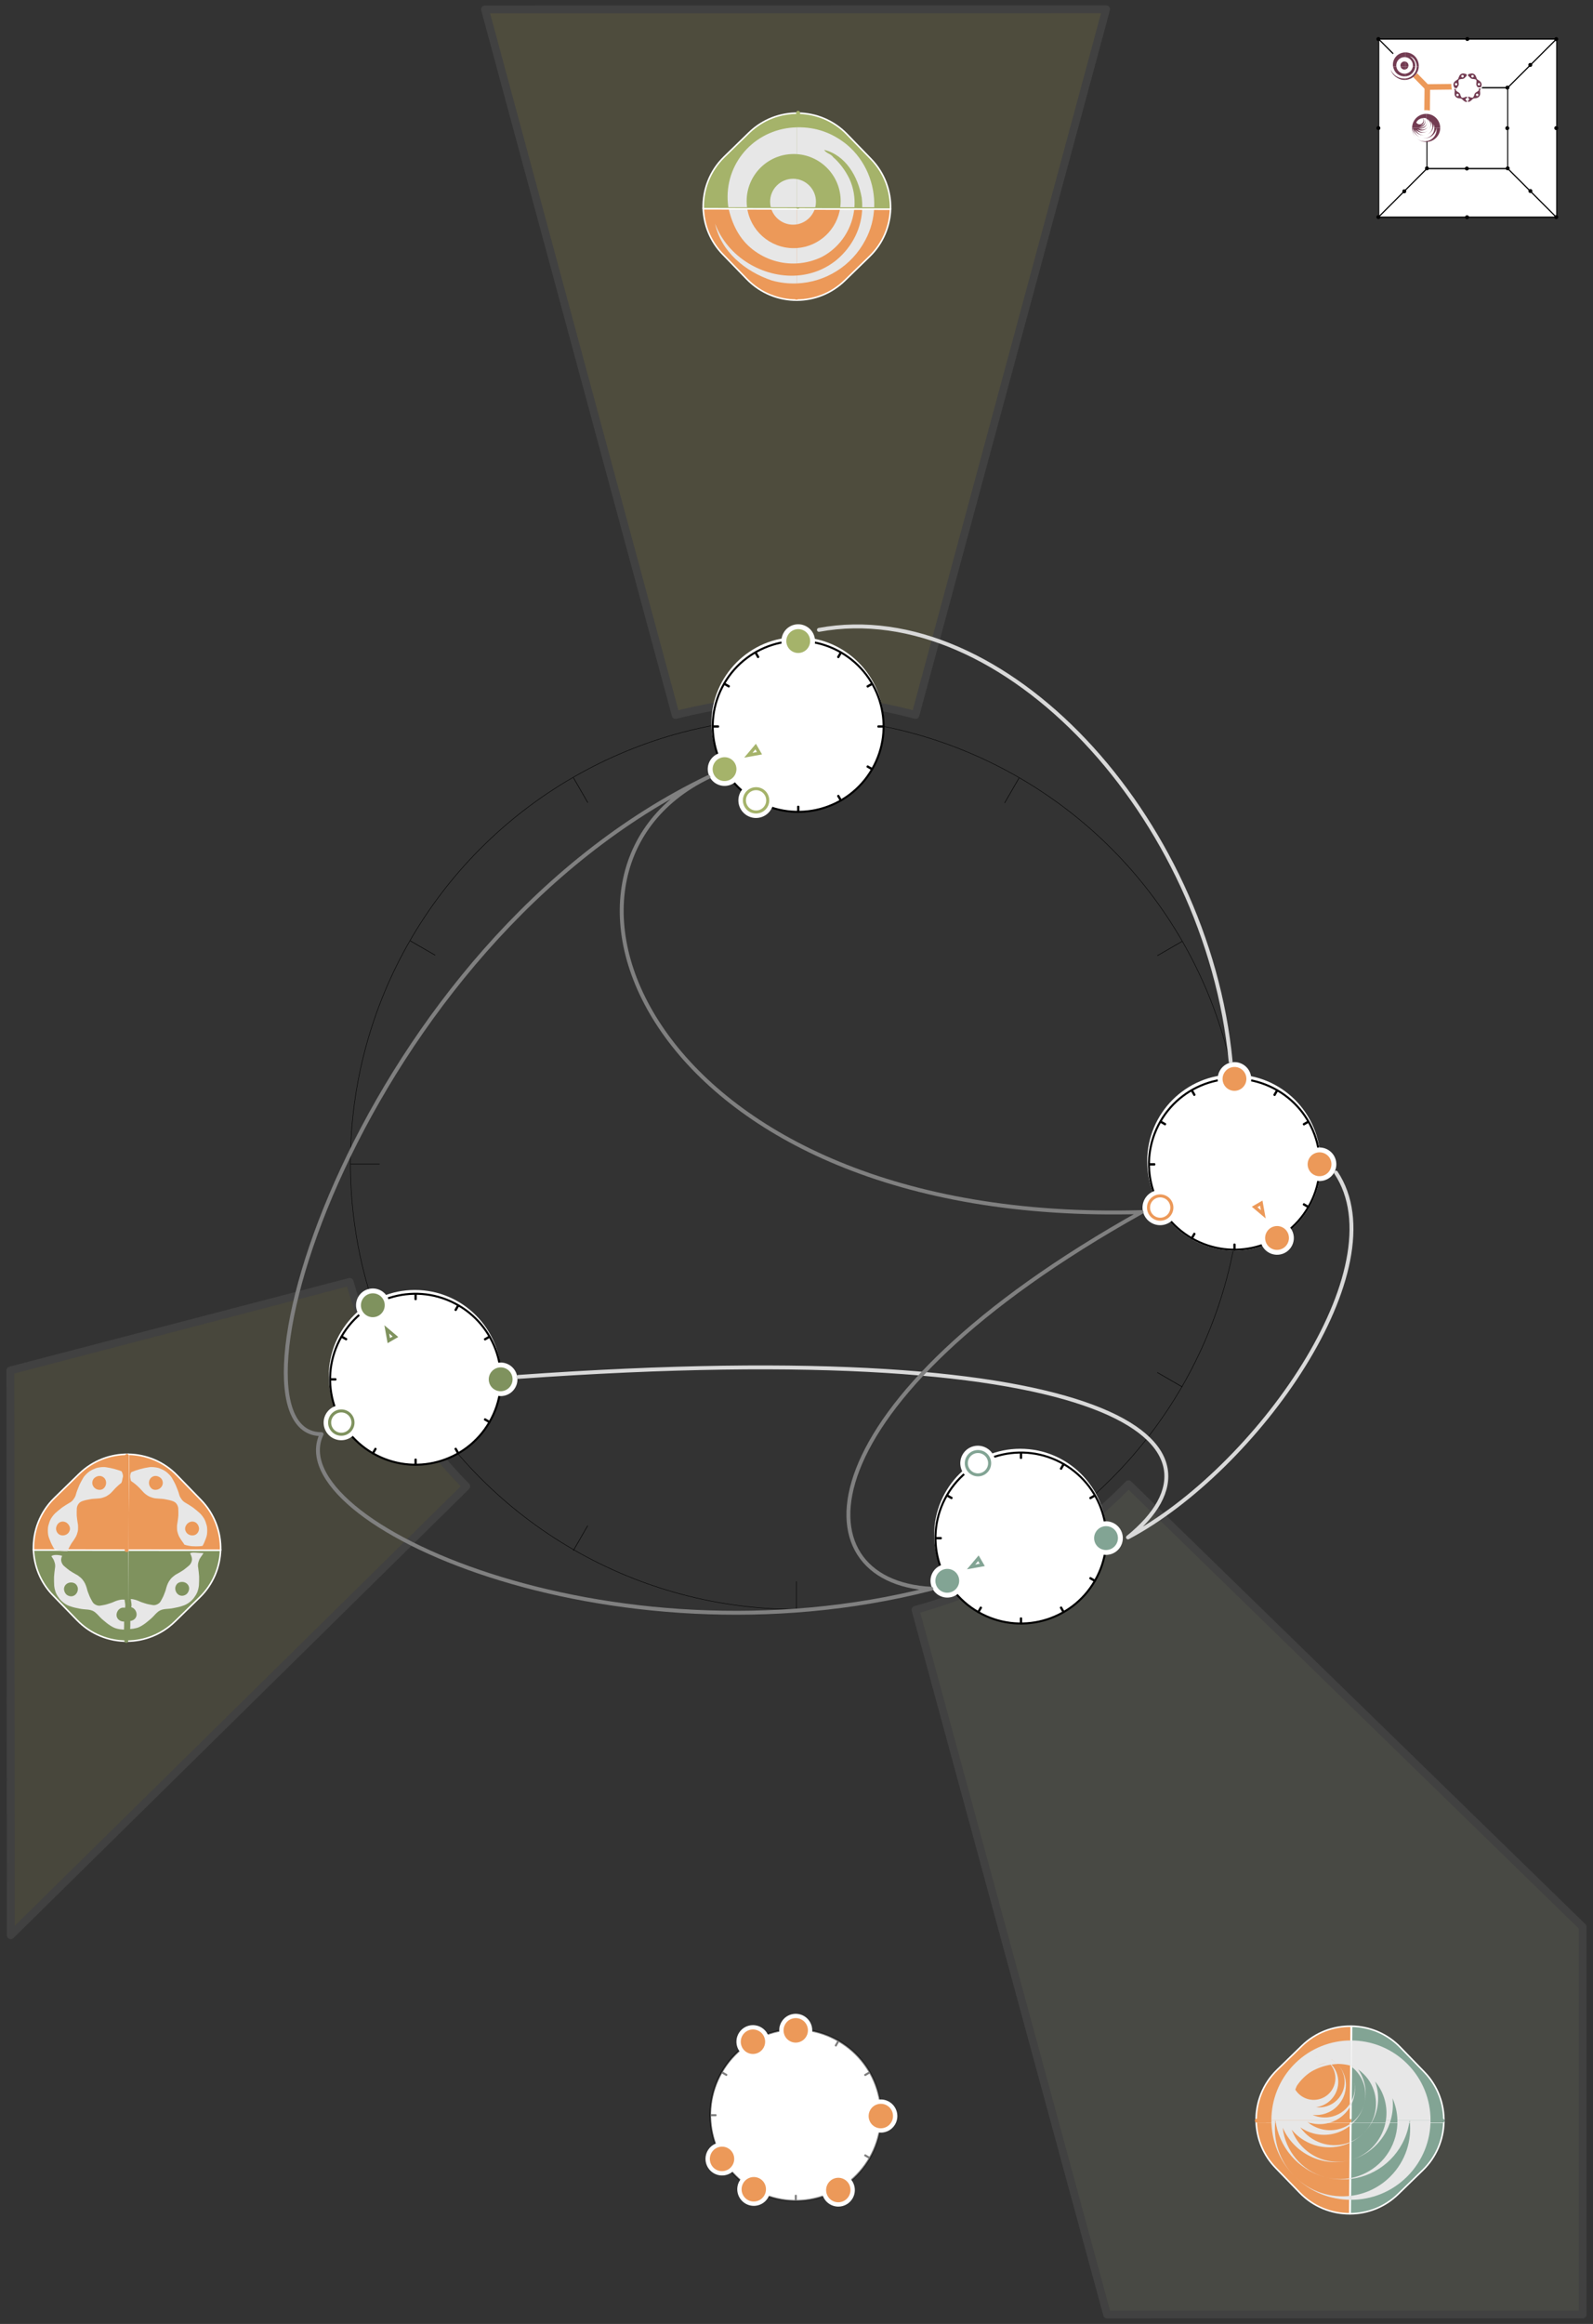 <?xml version="1.0" encoding="UTF-8" standalone="no"?>
<!DOCTYPE svg PUBLIC "-//W3C//DTD SVG 1.1//EN" "http://www.w3.org/Graphics/SVG/1.1/DTD/svg11.dtd">
<svg width="100%" height="100%" viewBox="0 0 1701 2480" version="1.1" xmlns="http://www.w3.org/2000/svg" xmlns:xlink="http://www.w3.org/1999/xlink" xml:space="preserve" xmlns:serif="http://www.serif.com/" style="fill-rule:evenodd;clip-rule:evenodd;stroke-linecap:round;stroke-linejoin:round;stroke-miterlimit:1.5;">
    <rect x="0" y="0" width="1701" height="2480" fill="#333333" stroke="none"/>
    <g transform="matrix(1,0,0,1,-7752,-9114)">
        <g id="A" transform="matrix(0.944,0,0,1.378,7752.48,9114)">
            <rect x="0" y="0" width="1800" height="1800" style="fill:none;"/>
            <g id="Fields" opacity="0.2">
                <g id="_8" serif:id="8" transform="matrix(1.059,0,0,-0.726,1.059,1800.73)">
                    <path d="M372.045,1113L9.541,1018.47L10,416L496.539,894.896C440.322,951.547 397.828,1022.2 372.045,1113Z" style="fill:rgb(154,148,93);stroke:rgb(118,118,118);stroke-width:8.33px;"/>
                </g>
                <g id="_5" serif:id="5" transform="matrix(1.059,0,0,-0.726,1.059,1799.63)">
                    <path d="M1203.91,895.587L1689.02,423.376L1689.02,10L1181.01,9.905L976.379,761.641C1062.77,785.235 1139.44,829.563 1203.91,895.587Z" style="fill:rgb(157,162,133);stroke:rgb(118,118,118);stroke-width:8.33px;"/>
                </g>
                <g id="_0" serif:id="0" transform="matrix(1.059,0,0,0.726,0,0)">
                    <path d="M977.38,762.641L1181.01,9.905L517.545,10L721.173,762.664C807.412,740.771 892.85,739.866 977.38,762.641Z" style="fill:rgb(183,173,102);stroke:rgb(118,118,118);stroke-width:8.33px;"/>
                </g>
            </g>
            <g id="SG" transform="matrix(0.918,0,0,0.629,195.261,243.486)">
                <g id="Meta-Ring" transform="matrix(-1.098,0,0,-1.098,1574.03,2245.12)">
                    <g transform="matrix(0.546,-0.945,0.954,0.551,-641.299,1170.26)">
                        <ellipse cx="692" cy="1046" rx="458" ry="454" style="fill:none;stroke:black;stroke-width:0.46px;stroke-linecap:square;"/>
                    </g>
                    <g transform="matrix(0.5,-0.866,0.63,0.364,-412.931,1316.59)">
                        <path d="M768,524.038L768,568" style="fill:none;stroke:black;stroke-width:0.57px;stroke-linecap:square;"/>
                    </g>
                    <g transform="matrix(0.5,-0.866,0.63,0.364,425.349,1800.57)">
                        <path d="M768,524.038L768,568" style="fill:none;stroke:black;stroke-width:0.57px;stroke-linecap:square;"/>
                    </g>
                    <g transform="matrix(-0.866,-0.5,0.364,-0.63,1442.63,1400.58)">
                        <path d="M768,524.038L768,568" style="fill:none;stroke:black;stroke-width:0.57px;stroke-linecap:square;"/>
                    </g>
                    <g transform="matrix(-0.866,-0.5,0.364,-0.63,958.61,2238.93)">
                        <path d="M768,524.038L768,568" style="fill:none;stroke:black;stroke-width:0.57px;stroke-linecap:square;"/>
                    </g>
                    <g transform="matrix(0.866,-0.5,0.364,0.63,-371.594,713.016)">
                        <path d="M768,524.038L768,568" style="fill:none;stroke:black;stroke-width:0.57px;stroke-linecap:square;"/>
                    </g>
                    <g transform="matrix(0.866,-0.5,0.364,0.63,112.404,1551.33)">
                        <path d="M768,524.038L768,568" style="fill:none;stroke:black;stroke-width:0.57px;stroke-linecap:square;"/>
                    </g>
                    <g transform="matrix(-0.5,-0.866,0.63,-0.364,1193.38,1713.55)">
                        <path d="M768,524.038L768,568" style="fill:none;stroke:black;stroke-width:0.57px;stroke-linecap:square;"/>
                    </g>
                    <g transform="matrix(-0.5,-0.866,0.63,-0.364,355.038,2197.57)">
                        <path d="M768,524.038L768,568" style="fill:none;stroke:black;stroke-width:0.57px;stroke-linecap:square;"/>
                    </g>
                    <g transform="matrix(1,0,0,0.727,-34,210.969)">
                        <path d="M768,524.038L768,568" style="fill:none;stroke:black;stroke-width:0.57px;stroke-linecap:square;"/>
                    </g>
                    <g transform="matrix(1,0,0,0.727,-34,1179)">
                        <path d="M768,524.038L768,568" style="fill:none;stroke:black;stroke-width:0.57px;stroke-linecap:square;"/>
                    </g>
                    <g transform="matrix(6.12323e-17,-1,0.727,4.45181e-17,821.022,1859.96)">
                        <path d="M768,524.038L768,568" style="fill:none;stroke:black;stroke-width:0.57px;stroke-linecap:square;"/>
                    </g>
                    <g transform="matrix(6.12323e-17,-1,0.727,4.45181e-17,-146.974,1859.96)">
                        <path d="M768,524.038L768,568" style="fill:none;stroke:black;stroke-width:0.57px;stroke-linecap:square;"/>
                    </g>
                </g>
                <g id="Ring-Backers" serif:id="Ring Backers">
                    <g id="_8-Backer" serif:id="8 Backer" transform="matrix(0.798,0,0,0.835,-2373.73,-4752.32)">
                        <ellipse cx="3348" cy="7256.93" rx="133" ry="127.074" style="fill:white;"/>
                    </g>
                    <g id="_5-Backer" serif:id="5 Backer" transform="matrix(0.798,0,0,0.835,-1627.8,-4556.82)">
                        <ellipse cx="3348" cy="7256.93" rx="133" ry="127.074" style="fill:white;"/>
                    </g>
                    <g id="_3-Backer" serif:id="3 Backer" transform="matrix(0.798,0,0,0.835,-1364.71,-5017.07)">
                        <ellipse cx="3348" cy="7256.93" rx="133" ry="127.074" style="fill:white;stroke:white;stroke-width:1.41px;stroke-linecap:butt;stroke-miterlimit:2;"/>
                    </g>
                    <g id="_0-Backer" serif:id="0 Backer" transform="matrix(0.798,0,0,0.835,-1902.26,-5556.13)">
                        <ellipse cx="3348" cy="7256.93" rx="133" ry="127.074" style="fill:white;"/>
                    </g>
                </g>
                <g id="Child-Rings" serif:id="Child Rings" transform="matrix(-1,0,0,-1,1265.16,1049.67)">
					<a href="A2B.svg">
                    <g id="_81" sound="Low-B,Mid-Eb,High-Ab" serif:id="8" transform="matrix(0.25,0,0,0.25,774.503,-517.22)">
                        <g id="Ring--Sounder--Background" serif:id="Ring, Sounder, Background" transform="matrix(1,-0,-0,1,50.392,-72.354)">
                            <g id="Sounder" transform="matrix(-3.187,0,0,-3.336,11387.2,25305.3)">
                                <ellipse cx="3348" cy="7256.93" rx="133" ry="127.074" style="fill:white;"/>
                            </g>
                            <g id="Ring" transform="matrix(0.842,0,0,0.842,98.812,175.77)">
                                <g transform="matrix(0.546,-0.945,0.954,0.551,-641.299,1170.26)">
                                    <ellipse cx="692" cy="1046" rx="458" ry="454" style="fill:none;stroke:black;stroke-width:10.83px;"/>
                                </g>
                                <g transform="matrix(0.5,-0.866,0.63,0.364,-412.931,1316.59)">
                                    <path d="M768,524.038L768,568" style="fill:none;stroke:black;stroke-width:13.59px;"/>
                                </g>
                                <g transform="matrix(0.5,-0.866,0.63,0.364,425.349,1800.57)">
                                    <path d="M768,524.038L768,568" style="fill:none;stroke:black;stroke-width:13.59px;"/>
                                </g>
                                <g transform="matrix(-0.866,-0.5,0.364,-0.63,1442.63,1400.58)">
                                    <path d="M768,524.038L768,568" style="fill:none;stroke:black;stroke-width:13.59px;"/>
                                </g>
                                <g transform="matrix(-0.866,-0.5,0.364,-0.63,958.61,2238.93)">
                                    <path d="M768,524.038L768,568" style="fill:none;stroke:black;stroke-width:13.59px;"/>
                                </g>
                                <g transform="matrix(0.866,-0.5,0.364,0.63,-371.594,713.016)">
                                    <path d="M768,524.038L768,568" style="fill:none;stroke:black;stroke-width:13.59px;"/>
                                </g>
                                <g transform="matrix(0.866,-0.5,0.364,0.63,112.404,1551.33)">
                                    <path d="M768,524.038L768,568" style="fill:none;stroke:black;stroke-width:13.59px;"/>
                                </g>
                                <g transform="matrix(-0.5,-0.866,0.63,-0.364,1193.38,1713.55)">
                                    <path d="M768,524.038L768,568" style="fill:none;stroke:black;stroke-width:13.59px;"/>
                                </g>
                                <g transform="matrix(-0.5,-0.866,0.63,-0.364,355.038,2197.57)">
                                    <path d="M768,524.038L768,568" style="fill:none;stroke:black;stroke-width:13.59px;"/>
                                </g>
                                <g transform="matrix(1,0,0,0.727,-34,210.969)">
                                    <path d="M768,524.038L768,568" style="fill:none;stroke:black;stroke-width:13.59px;"/>
                                </g>
                                <g transform="matrix(1,0,0,0.727,-34,1179)">
                                    <path d="M768,524.038L768,568" style="fill:none;stroke:black;stroke-width:13.59px;"/>
                                </g>
                                <g transform="matrix(6.12323e-17,-1,0.727,4.45181e-17,821.022,1859.96)">
                                    <path d="M768,524.038L768,568" style="fill:none;stroke:black;stroke-width:13.59px;"/>
                                </g>
                                <g transform="matrix(6.12323e-17,-1,0.727,4.45181e-17,-146.974,1859.96)">
                                    <path d="M768,524.038L768,568" style="fill:none;stroke:black;stroke-width:13.59px;"/>
                                </g>
                            </g>
                        </g>
                        <g id="Notes" transform="matrix(1,-0,-0,1,16.392,-4.392)">
                            <g id="_11" serif:id="11" transform="matrix(1.072,-1.856,1.884,1.088,-851.373,2241.13)">
                                <ellipse cx="766" cy="526.5" rx="33" ry="32.5" style="fill:rgb(127,146,94);stroke:white;stroke-width:11.11px;"/>
                            </g>
                            <g id="_3" serif:id="3" transform="matrix(1.072,-1.856,1.884,1.088,-1481.42,1876.44)">
                                <ellipse cx="766" cy="526.5" rx="33" ry="32.5" style="fill:rgb(127,146,94);stroke:white;stroke-width:11.11px;"/>
                            </g>
                        </g>
                        <g id="_111" serif:id="11" transform="matrix(-0.729,0.421,-0.376,-0.651,1687.09,1383.41)">
                            <g id="Root-Marker" serif:id="Root Marker">
                                <path id="_112" serif:id="11" d="M731.999,618L768,730L695.999,730L731.999,618ZM731.999,680.84L723.04,708.715L740.959,708.715L731.999,680.84Z" style="fill:rgb(127,146,94);"/>
                            </g>
                        </g>
                        <g id="Treble-Note" serif:id="Treble Note" transform="matrix(-0.776,0,0,-0.776,1366.5,1838.72)">
                            <g id="_82" serif:id="8">
                                <g id="_8u" serif:id="8u" transform="matrix(-1.398,2.421,-2.458,-1.419,2664.62,218.751)">
                                    <ellipse cx="766" cy="526.5" rx="33" ry="32.5" style="fill:white;stroke:white;stroke-width:13.7px;"/>
                                </g>
                                <g id="_8a" serif:id="8a" transform="matrix(1.129,0,0,1.106,-727.469,757.131)">
                                    <ellipse cx="910.352" cy="514.037" rx="65.648" ry="66.963" style="fill:white;stroke:rgb(127,146,94);stroke-width:17.26px;"/>
                                </g>
                            </g>
                        </g>
                    </g>
					</a>
                    <g id="_51" sound="Low-Ab,Mid-Eb,High-B" serif:id="5" transform="matrix(0.25,0,0,0.25,28.573,-712.715)">
                        <g id="Ring--Sounder--Background1" serif:id="Ring, Sounder, Background" transform="matrix(1,-0,-0,1,50.392,-72.354)">
                            <g id="Sounder1" serif:id="Sounder" transform="matrix(-3.187,0,0,-3.336,11387.2,25305.3)">
                                <ellipse cx="3348" cy="7256.93" rx="133" ry="127.074" style="fill:white;"/>
                            </g>
                            <g id="Ring1" serif:id="Ring" transform="matrix(0.842,0,0,0.842,98.812,175.77)">
                                <g transform="matrix(0.546,-0.945,0.954,0.551,-641.299,1170.26)">
                                    <ellipse cx="692" cy="1046" rx="458" ry="454" style="fill:none;stroke:black;stroke-width:10.83px;"/>
                                </g>
                                <g transform="matrix(0.5,-0.866,0.63,0.364,-412.931,1316.59)">
                                    <path d="M768,524.038L768,568" style="fill:none;stroke:black;stroke-width:13.59px;"/>
                                </g>
                                <g transform="matrix(0.5,-0.866,0.63,0.364,425.349,1800.57)">
                                    <path d="M768,524.038L768,568" style="fill:none;stroke:black;stroke-width:13.59px;"/>
                                </g>
                                <g transform="matrix(-0.866,-0.5,0.364,-0.63,1442.63,1400.58)">
                                    <path d="M768,524.038L768,568" style="fill:none;stroke:black;stroke-width:13.59px;"/>
                                </g>
                                <g transform="matrix(-0.866,-0.5,0.364,-0.63,958.61,2238.93)">
                                    <path d="M768,524.038L768,568" style="fill:none;stroke:black;stroke-width:13.59px;"/>
                                </g>
                                <g transform="matrix(0.866,-0.5,0.364,0.63,-371.594,713.016)">
                                    <path d="M768,524.038L768,568" style="fill:none;stroke:black;stroke-width:13.59px;"/>
                                </g>
                                <g transform="matrix(0.866,-0.5,0.364,0.63,112.404,1551.33)">
                                    <path d="M768,524.038L768,568" style="fill:none;stroke:black;stroke-width:13.59px;"/>
                                </g>
                                <g transform="matrix(-0.5,-0.866,0.63,-0.364,1193.38,1713.55)">
                                    <path d="M768,524.038L768,568" style="fill:none;stroke:black;stroke-width:13.59px;"/>
                                </g>
                                <g transform="matrix(-0.5,-0.866,0.63,-0.364,355.038,2197.57)">
                                    <path d="M768,524.038L768,568" style="fill:none;stroke:black;stroke-width:13.59px;"/>
                                </g>
                                <g transform="matrix(1,0,0,0.727,-34,210.969)">
                                    <path d="M768,524.038L768,568" style="fill:none;stroke:black;stroke-width:13.59px;"/>
                                </g>
                                <g transform="matrix(1,0,0,0.727,-34,1179)">
                                    <path d="M768,524.038L768,568" style="fill:none;stroke:black;stroke-width:13.59px;"/>
                                </g>
                                <g transform="matrix(6.12323e-17,-1,0.727,4.45181e-17,821.022,1859.96)">
                                    <path d="M768,524.038L768,568" style="fill:none;stroke:black;stroke-width:13.59px;"/>
                                </g>
                                <g transform="matrix(6.12323e-17,-1,0.727,4.45181e-17,-146.974,1859.96)">
                                    <path d="M768,524.038L768,568" style="fill:none;stroke:black;stroke-width:13.59px;"/>
                                </g>
                            </g>
                        </g>
                        <g id="Notes1" serif:id="Notes" transform="matrix(1,-0,-0,1,16.392,-4.392)">
                            <g id="_83" serif:id="8" transform="matrix(1.072,-1.856,1.884,1.088,-698.993,1666.12)">
                                <ellipse cx="766" cy="526.5" rx="33" ry="32.5" style="fill:rgb(130,164,148);stroke:white;stroke-width:11.11px;"/>
                            </g>
                            <g id="_31" serif:id="3" transform="matrix(1.072,-1.856,1.884,1.088,-1481.42,1876.44)">
                                <ellipse cx="766" cy="526.5" rx="33" ry="32.5" style="fill:rgb(130,164,148);stroke:white;stroke-width:11.11px;"/>
                            </g>
                        </g>
                        <g id="_84" serif:id="8" transform="matrix(0.421,0.729,-0.651,0.376,1127.78,103.484)">
                            <g id="Root-Marker1" serif:id="Root Marker">
                                <path id="_85" serif:id="8" d="M731.999,618L768,730L695.999,730L731.999,618ZM731.999,680.84L723.04,708.715L740.959,708.715L731.999,680.84Z" style="fill:rgb(130,164,148);"/>
                            </g>
                        </g>
                        <g id="Treble-Note1" serif:id="Treble Note" transform="matrix(-0.776,0,0,-0.776,1366.5,1838.72)">
                            <g id="_113" serif:id="11">
                                <g id="_114" serif:id="11" transform="matrix(-1.398,2.421,-2.458,-1.419,2863.38,-531.256)">
                                    <ellipse cx="766" cy="526.5" rx="33" ry="32.5" style="fill:white;stroke:white;stroke-width:13.7px;"/>
                                </g>
                                <g id="_11a" serif:id="11a" transform="matrix(1.129,0,0,1.106,-528.713,7.123)">
                                    <ellipse cx="910.352" cy="514.037" rx="65.648" ry="66.963" style="fill:white;stroke:rgb(130,164,148);stroke-width:17.26px;"/>
                                </g>
                            </g>
                        </g>
                    </g>
                    <g id="_32" sound="Low-F,Mid-Eb,Mid-C,High-Ab" serif:id="3" transform="matrix(0.25,0,0,0.25,-234.509,-252.463)">
                        <g id="Ring--Sounder--Background2" serif:id="Ring, Sounder, Background" transform="matrix(1,-0,-0,1,50.392,-72.354)">
                            <g id="Sounder2" serif:id="Sounder" transform="matrix(-3.187,0,0,-3.336,11387.2,25305.3)">
                                <ellipse cx="3348" cy="7256.93" rx="133" ry="127.074" style="fill:white;stroke:white;stroke-width:1.41px;stroke-linecap:butt;stroke-miterlimit:2;"/>
                            </g>
                            <g id="Ring2" serif:id="Ring" transform="matrix(0.842,0,0,0.842,98.812,175.77)">
                                <g transform="matrix(0.546,-0.945,0.954,0.551,-641.299,1170.26)">
                                    <ellipse cx="692" cy="1046" rx="458" ry="454" style="fill:none;stroke:black;stroke-width:10.83px;"/>
                                </g>
                                <g transform="matrix(0.5,-0.866,0.63,0.364,-412.931,1316.59)">
                                    <path d="M768,524.038L768,568" style="fill:none;stroke:black;stroke-width:13.59px;"/>
                                </g>
                                <g transform="matrix(0.5,-0.866,0.63,0.364,425.349,1800.57)">
                                    <path d="M768,524.038L768,568" style="fill:none;stroke:black;stroke-width:13.59px;"/>
                                </g>
                                <g transform="matrix(-0.866,-0.5,0.364,-0.63,1442.63,1400.58)">
                                    <path d="M768,524.038L768,568" style="fill:none;stroke:black;stroke-width:13.59px;"/>
                                </g>
                                <g transform="matrix(-0.866,-0.5,0.364,-0.63,958.61,2238.93)">
                                    <path d="M768,524.038L768,568" style="fill:none;stroke:black;stroke-width:13.59px;"/>
                                </g>
                                <g transform="matrix(0.866,-0.5,0.364,0.63,-371.594,713.016)">
                                    <path d="M768,524.038L768,568" style="fill:none;stroke:black;stroke-width:13.59px;"/>
                                </g>
                                <g transform="matrix(0.866,-0.5,0.364,0.63,112.404,1551.33)">
                                    <path d="M768,524.038L768,568" style="fill:none;stroke:black;stroke-width:13.59px;"/>
                                </g>
                                <g transform="matrix(-0.5,-0.866,0.63,-0.364,1193.38,1713.55)">
                                    <path d="M768,524.038L768,568" style="fill:none;stroke:black;stroke-width:13.59px;"/>
                                </g>
                                <g transform="matrix(-0.5,-0.866,0.63,-0.364,355.038,2197.57)">
                                    <path d="M768,524.038L768,568" style="fill:none;stroke:black;stroke-width:13.59px;"/>
                                </g>
                                <g transform="matrix(1,0,0,0.727,-34,210.969)">
                                    <path d="M768,524.038L768,568" style="fill:none;stroke:black;stroke-width:13.59px;"/>
                                </g>
                                <g transform="matrix(1,0,0,0.727,-34,1179)">
                                    <path d="M768,524.038L768,568" style="fill:none;stroke:black;stroke-width:13.59px;"/>
                                </g>
                                <g transform="matrix(6.12323e-17,-1,0.727,4.45181e-17,821.022,1859.96)">
                                    <path d="M768,524.038L768,568" style="fill:none;stroke:black;stroke-width:13.59px;"/>
                                </g>
                                <g transform="matrix(6.12323e-17,-1,0.727,4.45181e-17,-146.974,1859.96)">
                                    <path d="M768,524.038L768,568" style="fill:none;stroke:black;stroke-width:13.59px;"/>
                                </g>
                            </g>
                        </g>
                        <g id="Notes2" serif:id="Notes" transform="matrix(1,-0,-0,1,16.392,-4.392)">
                            <g id="_52" serif:id="5" transform="matrix(1.072,-1.856,1.884,1.088,-1271.91,1513.43)">
                                <ellipse cx="766" cy="526.5" rx="33" ry="32.5" style="fill:rgb(236,153,89);stroke:white;stroke-width:11.11px;"/>
                            </g>
                            <g id="_33" serif:id="3" transform="matrix(1.072,-1.856,1.884,1.088,-1481.42,1876.44)">
                                <ellipse cx="766" cy="526.5" rx="33" ry="32.5" style="fill:rgb(236,153,89);stroke:white;stroke-width:11.11px;"/>
                            </g>
                            <g id="_01" serif:id="0" transform="matrix(1.072,-1.856,1.884,1.088,-1062.18,2296.87)">
                                <ellipse cx="766" cy="526.5" rx="33" ry="32.5" style="fill:rgb(236,153,89);stroke:white;stroke-width:11.11px;"/>
                            </g>
                        </g>
                        <g id="_53" serif:id="5" transform="matrix(0.729,-0.421,0.376,0.651,-152.48,662.216)">
                            <g id="Root-Marker2" serif:id="Root Marker">
                                <path id="_54" serif:id="5" d="M731.999,618L768,730L695.999,730L731.999,618ZM731.999,680.84L723.04,708.715L740.959,708.715L731.999,680.84Z" style="fill:rgb(236,153,89);"/>
                            </g>
                        </g>
                        <g id="Treble-Note2" serif:id="Treble Note" transform="matrix(-0.776,0,0,-0.776,1366.5,1838.72)">
                            <g id="_86" serif:id="8">
                                <g id="_8u1" serif:id="8u" transform="matrix(-1.398,2.421,-2.458,-1.419,2664.62,218.751)">
                                    <ellipse cx="766" cy="526.5" rx="33" ry="32.5" style="fill:white;stroke:white;stroke-width:13.7px;"/>
                                </g>
                                <g id="_8a1" serif:id="8a" transform="matrix(1.129,0,0,1.106,-727.469,757.131)">
                                    <ellipse cx="910.352" cy="514.037" rx="65.648" ry="66.963" style="fill:white;stroke:rgb(236,153,89);stroke-width:17.26px;"/>
                                </g>
                            </g>
                        </g>
                    </g>
                    <g id="_02" sound="Low-Ab,Mid-C,High-G" serif:id="0" transform="matrix(0.25,0,0,0.25,303.035,286.599)">
                        <g id="Ring--Sounder--Background3" serif:id="Ring, Sounder, Background" transform="matrix(1,-0,-0,1,50.392,-72.354)">
                            <g id="Sounder3" serif:id="Sounder" transform="matrix(-3.187,0,0,-3.336,11387.2,25305.3)">
                                <ellipse cx="3348" cy="7256.93" rx="133" ry="127.074" style="fill:white;"/>
                            </g>
                            <g id="Ring3" serif:id="Ring" transform="matrix(0.842,0,0,0.842,98.812,175.77)">
                                <g transform="matrix(0.546,-0.945,0.954,0.551,-641.299,1170.26)">
                                    <ellipse cx="692" cy="1046" rx="458" ry="454" style="fill:none;stroke:black;stroke-width:10.83px;"/>
                                </g>
                                <g transform="matrix(0.5,-0.866,0.63,0.364,-412.931,1316.59)">
                                    <path d="M768,524.038L768,568" style="fill:none;stroke:black;stroke-width:13.59px;"/>
                                </g>
                                <g transform="matrix(0.5,-0.866,0.63,0.364,425.349,1800.57)">
                                    <path d="M768,524.038L768,568" style="fill:none;stroke:black;stroke-width:13.59px;"/>
                                </g>
                                <g transform="matrix(-0.866,-0.5,0.364,-0.63,1442.63,1400.58)">
                                    <path d="M768,524.038L768,568" style="fill:none;stroke:black;stroke-width:13.59px;"/>
                                </g>
                                <g transform="matrix(-0.866,-0.5,0.364,-0.63,958.61,2238.93)">
                                    <path d="M768,524.038L768,568" style="fill:none;stroke:black;stroke-width:13.59px;"/>
                                </g>
                                <g transform="matrix(0.866,-0.5,0.364,0.63,-371.594,713.016)">
                                    <path d="M768,524.038L768,568" style="fill:none;stroke:black;stroke-width:13.59px;"/>
                                </g>
                                <g transform="matrix(0.866,-0.5,0.364,0.63,112.404,1551.33)">
                                    <path d="M768,524.038L768,568" style="fill:none;stroke:black;stroke-width:13.59px;"/>
                                </g>
                                <g transform="matrix(-0.5,-0.866,0.63,-0.364,1193.38,1713.55)">
                                    <path d="M768,524.038L768,568" style="fill:none;stroke:black;stroke-width:13.59px;"/>
                                </g>
                                <g transform="matrix(-0.5,-0.866,0.63,-0.364,355.038,2197.57)">
                                    <path d="M768,524.038L768,568" style="fill:none;stroke:black;stroke-width:13.59px;"/>
                                </g>
                                <g transform="matrix(1,0,0,0.727,-34,210.969)">
                                    <path d="M768,524.038L768,568" style="fill:none;stroke:black;stroke-width:13.59px;"/>
                                </g>
                                <g transform="matrix(1,0,0,0.727,-34,1179)">
                                    <path d="M768,524.038L768,568" style="fill:none;stroke:black;stroke-width:13.59px;"/>
                                </g>
                                <g transform="matrix(6.12323e-17,-1,0.727,4.45181e-17,821.022,1859.96)">
                                    <path d="M768,524.038L768,568" style="fill:none;stroke:black;stroke-width:13.59px;"/>
                                </g>
                                <g transform="matrix(6.12323e-17,-1,0.727,4.45181e-17,-146.974,1859.96)">
                                    <path d="M768,524.038L768,568" style="fill:none;stroke:black;stroke-width:13.59px;"/>
                                </g>
                            </g>
                        </g>
                        <g id="Notes3" serif:id="Notes" transform="matrix(1,-0,-0,1,16.392,-4.392)">
                            <g id="_87" serif:id="8" transform="matrix(1.072,-1.856,1.884,1.088,-698.993,1666.12)">
                                <ellipse cx="766" cy="526.5" rx="33" ry="32.5" style="fill:rgb(165,179,106);stroke:white;stroke-width:11.11px;"/>
                            </g>
                            <g id="_03" serif:id="0" transform="matrix(1.072,-1.856,1.884,1.088,-1062.18,2296.87)">
                                <ellipse cx="766" cy="526.5" rx="33" ry="32.5" style="fill:rgb(165,179,106);stroke:white;stroke-width:11.11px;"/>
                            </g>
                        </g>
                        <g id="_88" serif:id="8" transform="matrix(0.421,0.729,-0.651,0.376,1127.78,103.484)">
                            <g id="Root-Marker3" serif:id="Root Marker">
                                <path id="_89" serif:id="8" d="M731.999,618L768,730L695.999,730L731.999,618ZM731.999,680.84L723.04,708.715L740.959,708.715L731.999,680.84Z" style="fill:rgb(165,179,106);"/>
                            </g>
                        </g>
                        <g id="Treble-Note3" serif:id="Treble Note" transform="matrix(-0.776,0,0,-0.776,1366.5,1838.72)">
                            <g id="_7" serif:id="7">
                                <g id="_7u" serif:id="7u" transform="matrix(-1.398,2.421,-2.458,-1.419,2868.72,413.119)">
                                    <ellipse cx="766" cy="526.5" rx="33" ry="32.5" style="fill:white;stroke:white;stroke-width:13.7px;"/>
                                </g>
                                <g id="_7a" serif:id="7a" transform="matrix(1.129,0,0,1.106,-523.367,951.498)">
                                    <ellipse cx="910.352" cy="514.037" rx="65.648" ry="66.963" style="fill:white;stroke:rgb(165,179,106);stroke-width:17.26px;"/>
                                </g>
                            </g>
                        </g>
                    </g>
                </g>
                <g transform="matrix(1.154,0,0,1.154,-212.789,-387.089)">
                    <path d="M874,672C1070.36,635.795 1288.48,870.881 1313.6,1132.27" style="fill:none;stroke:rgb(217,217,217);stroke-width:4.17px;"/>
                </g>
                <g transform="matrix(1.154,0,0,1.154,-212.789,-387.089)">
                    <path d="M553,1469C1200.29,1422.98 1324.31,1542.83 1204,1640.22C1340.37,1568 1493.99,1352.56 1426,1251" style="fill:none;stroke:rgb(217,217,217);stroke-width:4.17px;"/>
                </g>
                <g transform="matrix(1.154,0,0,1.154,-212.789,-387.089)">
                    <path d="M343,1530.1C225.557,1530.76 382.761,1008.04 756,829C544.708,931.015 693.537,1308.18 1218.49,1293.17C854.868,1496.06 849.11,1687.84 994,1695C650.091,1782.99 297.87,1623.82 343,1530.1Z" style="fill:none;stroke:rgb(128,128,128);stroke-width:4.17px;"/>
                </g>
            </g>
            <g id="Songs" transform="matrix(1,0,0,1,-616.771,130.649)">
                <g id="song-11-eyeral" serif:id="song 11 eyeral" transform="matrix(1.059,0,0,0.726,-1275.12,-1398.9)">
                    <g id="bottom">
                        <g transform="matrix(0.616,0.009,-0.009,0.616,950.588,1261.23)">
                            <path d="M2756.48,1267.88C2724.98,1268.49 2693.29,1256.79 2669.28,1232.78L2626.85,1190.35C2604.84,1168.34 2593.17,1139.86 2591.85,1111L2755.33,1109.01L2756.48,1267.88Z" style="fill:rgb(236,153,89);stroke:white;stroke-width:2.71px;"/>
                        </g>
                        <g transform="matrix(0.616,0.009,-0.009,0.616,950.588,1261.23)">
                            <path d="M2916.53,1107.05C2916.14,1137.25 2904.43,1167.33 2881.41,1190.35L2838.99,1232.78C2816.16,1255.6 2786.41,1267.3 2756.48,1267.88L2755.33,1109.01L2916.53,1107.05Z" style="fill:rgb(236,153,89);stroke:white;stroke-width:2.71px;"/>
                        </g>
                        <g transform="matrix(1,0,0,1,2386.78,-5168.08)">
                            <path d="M250.051,7136.64L250.051,7232.64" style="fill:none;stroke:rgb(236,153,89);stroke-width:4.17px;stroke-linecap:butt;"/>
                        </g>
                        <path id="q2" d="M2637.19,2049.23L2637.19,2040.8C2652.22,2039.76 2667.01,2034.45 2679.7,2024.07C2696.73,2009.75 2706.69,1989.53 2707,1968L2719.76,1968C2719.29,1979.95 2716.24,1991.88 2710.39,2002.81C2695.76,2030.83 2667.47,2048.01 2637.19,2049.23ZM2683.52,1968L2698.63,1968C2696.99,1989.67 2684.3,2010.21 2663.96,2020.92C2655.36,2025.07 2646.28,2027.38 2637.19,2027.89L2637.19,2011.51C2661.11,2009.88 2680.44,1991.5 2683.52,1968ZM2656.83,1968C2654.5,1977.35 2646.79,1984.58 2637.19,1986.21L2637.19,1968L2656.83,1968Z" style="fill:rgb(231,231,231);"/>
                        <path id="q3" d="M2637.19,2040.8L2637.19,2049.23C2628.34,2049.59 2619.33,2048.59 2610.43,2046.1C2582.1,2036.66 2556.12,2015.41 2549.83,1985.5C2563.19,2021.1 2600.92,2043.34 2637.19,2040.8ZM2563.96,1968L2583.95,1968C2587.17,1992.62 2608.23,2011.62 2633.73,2011.62C2634.89,2011.62 2636.05,2011.58 2637.19,2011.51L2637.19,2027.89C2620.47,2028.84 2603.74,2023.75 2589.97,2013.04C2575.81,2002.03 2567.93,1986.29 2563.99,1968.19C2563.98,1968.12 2563.97,1968.06 2563.96,1968ZM2637.19,1986.21C2635.85,1986.43 2634.47,1986.55 2633.07,1986.55C2621.6,1986.55 2611.97,1978.65 2609.31,1968L2637.19,1968L2637.19,1986.21Z" style="fill:rgb(231,231,231);"/>
                    </g>
                    <g id="top">
                        <g transform="matrix(0.616,0.009,-0.009,0.616,950.588,1261.87)">
                            <path d="M2754.13,943.097C2784.85,943.097 2815.57,954.805 2838.99,978.221L2881.41,1020.65C2905.22,1044.46 2916.93,1075.82 2916.53,1107.05L2755.33,1109.01L2754.13,943.097Z" style="fill:rgb(165,179,106);stroke:white;stroke-width:2.71px;"/>
                        </g>
                        <g transform="matrix(0.616,0.009,-0.009,0.616,950.588,1261.87)">
                            <path d="M2591.85,1111C2590.37,1078.47 2602.04,1045.46 2626.85,1020.65L2669.28,978.221C2692.7,954.805 2723.41,943.097 2754.13,943.097L2755.33,1109.01L2591.85,1111Z" style="fill:rgb(165,179,106);stroke:white;stroke-width:2.71px;"/>
                        </g>
                        <g transform="matrix(1,-4.44089e-16,4.44089e-16,1,2388.44,-5264.47)">
                            <path d="M250.051,7131.66L249.749,7232.01" style="fill:none;stroke:rgb(165,179,106);stroke-width:4.17px;stroke-linecap:butt;"/>
                        </g>
                        <path id="q4" d="M2637.19,1882.72L2637.19,1911.31C2636.05,1911.23 2634.89,1911.19 2633.73,1911.19C2606,1911.19 2583.52,1933.68 2583.52,1961.41C2583.52,1963.64 2583.66,1965.84 2583.95,1968L2563.96,1968C2557.79,1925.57 2587.68,1887.9 2630.11,1883.18C2632.49,1882.93 2634.85,1882.78 2637.19,1882.72ZM2609.31,1968C2608.84,1966.1 2608.59,1964.11 2608.59,1962.07C2608.59,1948.56 2619.56,1937.59 2633.07,1937.59C2634.47,1937.59 2635.85,1937.71 2637.19,1937.93L2637.19,1968L2609.31,1968Z" style="fill:rgb(231,231,231);"/>
                        <path id="q1" d="M2719.76,1968L2707,1968C2707.05,1964.67 2706.87,1961.32 2706.45,1957.95C2702.51,1935.13 2689.14,1912.3 2666.31,1906.8C2668.68,1910.73 2673.4,1910.73 2676.03,1914.67C2681.86,1919.57 2688.54,1927.81 2693.27,1937.59C2697.74,1947.37 2699.41,1957.81 2698.63,1968L2683.52,1968C2683.8,1965.84 2683.95,1963.64 2683.95,1961.41C2683.95,1934.84 2663.31,1913.08 2637.19,1911.31L2637.19,1882.72C2657.18,1882.23 2675.2,1888.61 2690.7,1901.29C2710.42,1917.8 2720.76,1942.97 2719.76,1968ZM2637.19,1937.93C2648.74,1939.89 2657.55,1949.96 2657.55,1962.07C2657.55,1964.11 2657.3,1966.1 2656.83,1968L2637.19,1968L2637.19,1937.93Z" style="fill:rgb(231,231,231);"/>
                    </g>
                </g>
                <g id="song-7-masks" serif:id="song 7 masks" transform="matrix(0.73,0,0,0.501,-1250.96,514.622)">
                    <g id="bottom1" serif:id="bottom">
                        <g transform="matrix(0.893,0.012,-0.012,0.893,308.461,83.583)">
                            <path d="M2756.48,1267.88C2724.98,1268.49 2693.29,1256.79 2669.28,1232.78L2626.85,1190.35C2604.84,1168.34 2593.17,1139.86 2591.85,1111L2755.33,1109.01L2756.48,1267.88Z" style="fill:rgb(127,146,94);stroke:white;stroke-width:2.71px;"/>
                        </g>
                        <g transform="matrix(0.893,0.012,-0.012,0.893,308.461,83.583)">
                            <path d="M2916.53,1107.05C2916.14,1137.25 2904.43,1167.33 2881.41,1190.35L2838.99,1232.78C2816.16,1255.6 2786.41,1267.3 2756.48,1267.88L2755.33,1109.01L2916.53,1107.05Z" style="fill:rgb(127,146,94);stroke:white;stroke-width:2.71px;"/>
                        </g>
                        <g transform="matrix(1.45,0,0,1.45,2390.94,-9238.92)">
                            <path d="M250.051,7136.64L250.051,7232.64" style="fill:none;stroke:rgb(127,146,94);stroke-width:4.17px;stroke-linecap:butt;"/>
                        </g>
                        <g transform="matrix(1,0,0,1,4.638,0.96)">
                            <path d="M2754.92,1229.15C2755.08,1226.12 2755.25,1221.98 2755.14,1216.69C2761.22,1215.94 2765.51,1211.06 2764.83,1205.45C2764.23,1200.53 2760.77,1196.47 2756.61,1195.46C2756.66,1195.18 2756.72,1194.89 2756.77,1194.59C2757.44,1190.61 2756.46,1188.35 2755.82,1182.77C2757.57,1182.8 2759.33,1183.06 2761.11,1183.53C2762.16,1183.83 2763.33,1184.15 2764.64,1184.51C2765.82,1184.88 2767.01,1185.34 2768.22,1185.89C2771.5,1187.53 2774.85,1188.5 2778.43,1189.62C2782.06,1190.87 2785.66,1191.33 2789.55,1192.06C2792.16,1192.6 2794.66,1192 2796.93,1190.92C2799.18,1189.83 2801.2,1188.24 2802.41,1185.86C2804.28,1182.38 2806.13,1179.24 2807.43,1175.63L2809.4,1170.53C2810.04,1168.88 2810.43,1167.01 2810.9,1165.32C2812.35,1160.3 2814.27,1155.88 2817.24,1152.35C2818.58,1150.48 2820.32,1148.9 2822.23,1147.43C2824,1145.87 2826.1,1144.52 2828.54,1143.35C2831.67,1141.71 2834.61,1139.74 2837.83,1137.69C2840.73,1135.5 2843.69,1133.11 2846.67,1130.51C2848.45,1128.72 2849.7,1126.44 2850.33,1124.01C2851.08,1121.61 2850.6,1118.94 2849.72,1116.55C2849.06,1114.91 2848.47,1113.32 2847.76,1111.75C2848.35,1111.62 2848.97,1111.48 2849.63,1111.33C2853.72,1110.38 2856.73,1111.38 2868.43,1111.72L2867.6,1113.23C2866.42,1115.1 2865.1,1116.91 2863.87,1118.68C2862.14,1121.01 2861.31,1123.66 2860.5,1126.32C2859.81,1129.01 2859.75,1131.84 2860.34,1134.71C2860.94,1138.92 2861.4,1143.32 2861.74,1147.88C2861.74,1152.29 2861.81,1156.98 2861.44,1161.66C2861.08,1165.1 2860.23,1168.59 2858.99,1171.99C2857.6,1175.29 2855.65,1178.38 2853.48,1181.29C2848.87,1186.9 2842.84,1191.36 2836.06,1193.34C2833.8,1194.02 2831.7,1194.8 2829.41,1195.27L2822.7,1196.66C2818.38,1197.64 2813.82,1197.89 2809.57,1198.25C2806.77,1198.55 2803.95,1199.11 2801.46,1200.31C2798.95,1201.5 2796.77,1203.39 2794.79,1205.37C2791.86,1208.45 2788.83,1211.92 2785.36,1214.66C2781.94,1217.53 2778.35,1220.62 2774.42,1223.04C2772.96,1224 2771.42,1224.88 2769.82,1225.66C2768.22,1226.47 2766.55,1227.17 2764.82,1227.58C2761.63,1228.43 2758.28,1228.96 2754.92,1229.15ZM2843.77,1173.54C2845.74,1170.93 2846.54,1167.83 2846.17,1165.07C2845.77,1162.26 2844.06,1159.7 2841.58,1158.11C2839.05,1156.5 2836.26,1156.1 2833.61,1156.45C2830.92,1156.79 2828.51,1157.98 2826.94,1160.1C2825.4,1162.25 2824.53,1164.65 2824.8,1167.36C2825.03,1170.01 2826.16,1172.77 2828.28,1174.85C2830.39,1176.94 2833.14,1177.92 2835.98,1177.7C2838.75,1177.44 2841.84,1176.18 2843.77,1173.54Z" style="fill:rgb(231,231,231);"/>
                        </g>
                        <g transform="matrix(1,0,0,1,-4.994,1.808)">
                            <path d="M2642.38,1115.81C2642.78,1115.53 2643.2,1115.25 2643.65,1114.96C2645.87,1113.55 2652.56,1113.26 2659.11,1115.12C2658.92,1115.59 2658.74,1116.07 2658.54,1116.55C2657.66,1118.94 2657.18,1121.61 2657.93,1124.01C2658.56,1126.44 2659.81,1128.72 2661.6,1130.51C2664.57,1133.11 2667.54,1135.5 2670.43,1137.69C2673.65,1139.74 2676.6,1141.71 2679.73,1143.35C2682.16,1144.52 2684.26,1145.87 2686.03,1147.43C2687.95,1148.9 2689.68,1150.48 2691.03,1152.35C2693.99,1155.88 2695.92,1160.3 2697.36,1165.32C2697.84,1167.01 2698.22,1168.88 2698.86,1170.53L2700.83,1175.63C2702.13,1179.24 2703.98,1182.38 2705.85,1185.86C2707.06,1188.24 2709.08,1189.83 2711.34,1190.92C2713.6,1192 2716.1,1192.6 2718.71,1192.06C2722.61,1191.33 2726.2,1190.87 2729.83,1189.62C2733.42,1188.5 2736.76,1187.53 2740.04,1185.89C2741.25,1185.34 2742.45,1184.88 2743.63,1184.51C2744.93,1184.15 2746.1,1183.83 2747.16,1183.53C2749.51,1182.9 2751.82,1182.66 2754.13,1182.81C2754.7,1182.77 2755.26,1182.76 2755.82,1182.77C2756.46,1188.35 2757.44,1190.61 2756.77,1194.59C2756.72,1194.89 2756.66,1195.18 2756.61,1195.46C2755.8,1195.27 2754.97,1195.18 2754.13,1195.23C2748.95,1194.94 2744.15,1199.57 2743.43,1205.45C2742.72,1211.36 2747.52,1216.46 2754.13,1216.77C2754.47,1216.76 2754.81,1216.73 2755.14,1216.69C2755.25,1221.98 2755.08,1226.12 2754.92,1229.15C2754.66,1229.17 2754.4,1229.18 2754.13,1229.19C2750.51,1229.04 2746.89,1228.5 2743.44,1227.58C2741.72,1227.17 2740.05,1226.47 2738.45,1225.66C2736.84,1224.88 2735.3,1224 2733.85,1223.04C2729.92,1220.62 2726.33,1217.53 2722.9,1214.66C2719.43,1211.92 2716.41,1208.45 2713.47,1205.37C2711.49,1203.39 2709.31,1201.5 2706.81,1200.31C2704.31,1199.11 2701.49,1198.55 2698.7,1198.25C2694.45,1197.89 2689.88,1197.64 2685.57,1196.66L2678.86,1195.27C2676.57,1194.8 2674.46,1194.02 2672.2,1193.34C2665.43,1191.36 2659.39,1186.9 2654.78,1181.29C2652.61,1178.38 2650.67,1175.29 2649.28,1171.99C2648.03,1168.59 2647.19,1165.1 2646.82,1161.66C2646.45,1156.98 2646.52,1152.29 2646.53,1147.88C2646.86,1143.32 2647.32,1138.92 2647.92,1134.71C2648.51,1131.84 2648.45,1129.01 2647.76,1126.32C2646.95,1123.66 2646.12,1121.01 2644.39,1118.68C2643.74,1117.74 2643.05,1116.78 2642.38,1115.81ZM2679.99,1174.85C2682.1,1172.77 2683.24,1170.01 2683.46,1167.36C2683.74,1164.65 2682.87,1162.25 2681.32,1160.1C2679.75,1157.98 2677.34,1156.79 2674.65,1156.45C2672,1156.1 2669.21,1156.5 2666.68,1158.11C2664.21,1159.69 2662.49,1162.26 2662.1,1165.06C2661.72,1167.83 2662.53,1170.93 2664.49,1173.54C2666.42,1176.18 2669.51,1177.44 2672.29,1177.7C2675.12,1177.92 2677.87,1176.94 2679.99,1174.85Z" style="fill:rgb(231,231,231);"/>
                        </g>
                    </g>
                    <g id="top1" serif:id="top">
                        <g transform="matrix(0.893,0.012,-0.012,0.893,308.514,84.763)">
                            <path d="M2754.13,943.097C2784.85,943.097 2815.57,954.805 2838.99,978.221L2881.41,1020.65C2905.22,1044.46 2916.93,1075.82 2916.53,1107.05L2755.33,1109.01L2754.13,943.097Z" style="fill:rgb(236,153,89);stroke:white;stroke-width:2.71px;"/>
                        </g>
                        <g transform="matrix(0.893,0.012,-0.012,0.893,308.514,84.763)">
                            <path d="M2591.85,1111C2590.37,1078.47 2602.04,1045.46 2626.85,1020.65L2669.28,978.221C2692.7,954.805 2723.41,943.097 2754.13,943.097L2755.33,1109.01L2591.85,1111Z" style="fill:rgb(236,153,89);stroke:white;stroke-width:2.71px;"/>
                        </g>
                        <g transform="matrix(1.45,-6.43929e-16,6.43929e-16,1.45,2391.95,-9378.42)">
                            <path d="M250.051,7131.66L249.749,7232.01" style="fill:none;stroke:rgb(236,153,89);stroke-width:4.17px;stroke-linecap:butt;"/>
                        </g>
                        <g transform="matrix(1,0,0,1,2.668,-4.1)">
                            <path d="M2743.5,990.36C2745.16,993.081 2746.05,997.343 2745.72,998.585C2744.37,1003.79 2744.54,1005.59 2743.18,1008.34C2738.34,1012.01 2734.07,1016.1 2730.41,1020.35C2729.97,1020.84 2729.53,1021.29 2729.08,1021.74C2728.66,1022.24 2728.22,1022.72 2727.78,1023.17C2726.9,1024.08 2725.99,1024.9 2725.05,1025.63C2724.12,1026.38 2723.11,1026.93 2722.14,1027.6C2721.18,1028.28 2720.19,1028.86 2719.15,1029.36C2718.11,1029.86 2717.03,1030.28 2715.9,1030.6C2714.79,1030.96 2713.72,1031.4 2712.55,1031.66C2710.27,1032.28 2707.61,1032.32 2705.07,1032.58C2701.64,1032.84 2697.78,1032.9 2694.27,1033.69C2690.65,1034.37 2686.78,1035.07 2683.2,1036.35C2680.8,1037.17 2678.43,1038.47 2676.98,1040.53C2675.48,1042.54 2674.49,1044.95 2674.21,1047.46C2673.99,1051.38 2674.01,1055.23 2674.07,1058.85C2674.47,1062.64 2674.78,1066.18 2675.43,1069.64C2676.04,1072.28 2676.29,1074.76 2676.18,1077.11C2676.18,1079.51 2676.09,1081.86 2675.46,1084.07C2675.31,1084.63 2675.14,1085.18 2674.95,1085.72C2674.82,1086.29 2674.67,1086.84 2674.5,1087.4C2674.16,1088.5 2673.72,1089.59 2673.18,1090.67C2672.67,1091.75 2671.97,1092.81 2671.33,1093.88C2670.74,1094.96 2670.06,1096.03 2669.28,1097.1L2666.12,1101.52C2665.11,1103.05 2664.32,1104.62 2663.4,1106.25L2660.72,1111.28C2660.33,1112.12 2659.97,1112.97 2659.62,1113.83C2652.94,1114.11 2645.26,1112.96 2639.05,1110.33L2637.44,1107.43C2636.4,1105.45 2635.24,1103.42 2634.3,1101.33L2631.68,1094.93C2631.04,1093.3 2630.5,1091.61 2630.05,1089.87C2629.66,1088.14 2629.52,1086.38 2629.4,1084.58C2629.3,1082.79 2629.31,1080.98 2629.41,1079.17C2629.46,1078.26 2629.54,1077.35 2629.64,1076.45C2629.81,1075.56 2630.01,1074.67 2630.23,1073.79C2631.16,1070.27 2632.32,1066.8 2634.07,1063.66C2635.95,1060.57 2638.16,1057.72 2640.62,1055.29C2644.06,1052.1 2647.76,1049.23 2651.22,1046.48C2655.01,1043.92 2658.69,1041.52 2662.4,1039.39C2665,1038.06 2667.17,1036.24 2668.83,1034.02C2670.44,1031.76 2671.98,1029.44 2672.7,1026.62C2673.77,1022.34 2675.42,1018.35 2677.14,1014.16C2678.76,1009.84 2681.07,1006.03 2683.32,1001.83C2684.96,998.643 2687.42,996.133 2690.02,993.629C2691.35,992.426 2692.72,991.202 2694.23,990.212C2695.76,989.257 2697.36,988.379 2699,987.59C2700.64,986.8 2702.32,986.099 2704.02,985.496C2705.73,984.908 2707.55,984.62 2709.32,984.323C2711.1,984.053 2712.88,983.887 2714.65,983.83C2715.53,983.802 2716.41,983.801 2717.28,983.827C2718.16,983.912 2719.05,984.036 2719.92,984.182C2728.29,985.45 2736.19,987.512 2743.5,990.36ZM2651.01,1089.47C2653.96,1089.82 2656.81,1088.99 2659.01,1087.51C2660.11,1086.77 2661.05,1085.86 2661.76,1084.81C2662.11,1084.29 2662.4,1083.73 2662.65,1083.14C2662.95,1082.57 2663.18,1081.96 2663.35,1081.32C2664.02,1078.76 2663.43,1076.14 2662.01,1073.82C2660.68,1071.55 2658.6,1069.6 2655.77,1068.63C2652.98,1067.68 2649.94,1067.95 2647.45,1069.37C2645.07,1070.81 2643.15,1073.37 2642.34,1076.54C2642.14,1077.33 2642.02,1078.12 2641.97,1078.89C2641.98,1079.68 2642.09,1080.45 2642.24,1081.19C2642.56,1082.68 2643.15,1084.05 2643.96,1085.23C2645.57,1087.59 2648.06,1089.13 2651.01,1089.47ZM2698.57,1005.39C2697.76,1008.16 2698.12,1011.09 2699.69,1013.61C2701.25,1016.14 2703.67,1017.82 2706.17,1018.58C2708.64,1019.24 2711.37,1019.31 2713.75,1018.18C2716.13,1017.02 2717.77,1014.83 2718.78,1012.49C2719.75,1010.07 2719.94,1007.13 2718.94,1004.33C2717.94,1001.54 2715.87,999.426 2713.19,998.333C2710.49,997.142 2707.33,997.349 2704.39,998.776C2701.44,1000.18 2699.33,1002.53 2698.57,1005.39Z" style="fill:rgb(231,231,231);"/>
                        </g>
                        <g transform="matrix(1,0,0,1,0,-4.1)">
                            <path d="M2871.81,1105.59C2870.24,1105.94 2868.52,1106.18 2866.65,1106.26C2859.97,1106.55 2851.64,1106.61 2843.48,1103.75C2843.06,1102.99 2842.63,1102.25 2842.14,1101.52L2838.98,1097.1C2838.2,1096.03 2837.52,1094.96 2836.93,1093.88C2836.3,1092.81 2835.6,1091.75 2835.08,1090.67C2834.54,1089.59 2834.11,1088.5 2833.76,1087.4C2833.59,1086.84 2833.44,1086.29 2833.32,1085.72C2833.12,1085.18 2832.95,1084.63 2832.8,1084.07C2832.18,1081.86 2832.08,1079.51 2832.09,1077.11C2831.97,1074.76 2832.23,1072.28 2832.83,1069.64C2833.48,1066.18 2833.8,1062.64 2834.19,1058.85C2834.25,1055.23 2834.28,1051.38 2834.05,1047.46C2833.78,1044.95 2832.78,1042.54 2831.28,1040.53C2829.84,1038.47 2827.46,1037.17 2825.07,1036.35C2821.48,1035.07 2817.61,1034.37 2814,1033.69C2810.48,1032.9 2806.62,1032.84 2803.19,1032.58C2800.66,1032.32 2798,1032.28 2795.72,1031.66C2794.55,1031.4 2793.47,1030.96 2792.36,1030.6C2791.24,1030.28 2790.15,1029.86 2789.12,1029.36C2788.08,1028.86 2787.08,1028.28 2786.12,1027.6C2785.16,1026.93 2784.15,1026.38 2783.22,1025.63C2782.27,1024.9 2781.36,1024.08 2780.48,1023.17C2780.04,1022.72 2779.61,1022.24 2779.18,1021.74C2778.74,1021.29 2778.29,1020.84 2777.86,1020.35C2773.26,1015.02 2767.72,1009.94 2761.28,1005.62C2761.1,1005.5 2760.92,1005.38 2760.73,1005.27C2760.62,1004.62 2760.47,1003.91 2760.27,1003.13C2758.91,997.895 2759.68,994.305 2761.14,991.817C2761.54,991.674 2761.93,991.518 2762.33,991.347C2770.31,987.984 2779.04,985.592 2788.34,984.182C2789.22,984.037 2790.1,983.912 2790.99,983.828C2791.86,983.801 2792.73,983.802 2793.62,983.83C2795.38,983.887 2797.16,984.053 2798.95,984.323C2800.72,984.62 2802.54,984.908 2804.25,985.496C2805.95,986.099 2807.63,986.8 2809.27,987.59C2810.91,988.379 2812.5,989.257 2814.03,990.212C2815.55,991.202 2816.91,992.426 2818.24,993.629C2820.85,996.133 2823.3,998.644 2824.95,1001.83C2827.2,1006.03 2829.5,1009.84 2831.12,1014.16C2832.85,1018.35 2834.49,1022.34 2835.56,1026.62C2836.28,1029.44 2837.82,1031.76 2839.43,1034.02C2841.1,1036.24 2843.26,1038.06 2845.86,1039.39C2849.58,1041.52 2853.25,1043.92 2857.05,1046.48C2860.51,1049.23 2864.2,1052.1 2867.65,1055.29C2870.11,1057.72 2872.31,1060.57 2874.19,1063.66C2875.95,1066.8 2877.11,1070.27 2878.03,1073.79C2878.25,1074.67 2878.45,1075.56 2878.62,1076.45C2878.73,1077.35 2878.8,1078.26 2878.85,1079.17C2878.95,1080.98 2878.96,1082.79 2878.86,1084.58C2878.74,1086.38 2878.61,1088.14 2878.21,1089.87C2877.77,1091.61 2877.22,1093.3 2876.58,1094.93L2873.97,1101.33C2873.32,1102.77 2872.56,1104.19 2871.81,1105.59ZM2789.33,1004.33C2788.33,1007.13 2788.51,1010.07 2789.48,1012.49C2790.5,1014.83 2792.14,1017.03 2794.51,1018.18C2796.9,1019.31 2799.63,1019.25 2802.1,1018.58C2804.6,1017.82 2807.01,1016.14 2808.58,1013.61C2810.14,1011.09 2810.51,1008.16 2809.69,1005.39C2808.94,1002.53 2806.83,1000.18 2803.87,998.776C2800.93,997.35 2797.78,997.143 2795.07,998.334C2792.4,999.426 2790.33,1001.54 2789.33,1004.33ZM2866.02,1081.19C2866.18,1080.45 2866.28,1079.68 2866.29,1078.89C2866.24,1078.12 2866.12,1077.33 2865.92,1076.54C2865.12,1073.38 2863.2,1070.81 2860.81,1069.37C2858.33,1067.95 2855.29,1067.68 2852.5,1068.63C2849.67,1069.6 2847.59,1071.55 2846.25,1073.82C2844.83,1076.14 2844.25,1078.76 2844.91,1081.32C2845.08,1081.96 2845.32,1082.57 2845.62,1083.14C2845.87,1083.73 2846.15,1084.29 2846.51,1084.81C2847.22,1085.86 2848.15,1086.77 2849.25,1087.51C2851.45,1088.99 2854.3,1089.83 2857.25,1089.47C2860.2,1089.13 2862.69,1087.59 2864.3,1085.23C2865.11,1084.06 2865.7,1082.68 2866.02,1081.19Z" style="fill:rgb(231,231,231);"/>
                        </g>
                    </g>
                </g>
                <g id="song-6-tubular" serif:id="song 6 tubular" transform="matrix(1.059,0,0,0.726,-648.19,82.467)">
                    <g id="right">
                        <g transform="matrix(0.616,0.009,-0.009,0.616,949.588,1262.04)">
                            <path d="M2754.13,943.097C2784.85,943.097 2815.57,954.805 2838.99,978.221L2881.41,1020.65C2905.22,1044.46 2916.93,1075.82 2916.53,1107.05L2755.33,1109.01L2754.13,943.097Z" style="fill:rgb(130,164,148);stroke:white;stroke-width:2.71px;"/>
                        </g>
                        <g transform="matrix(0.616,0.009,-0.009,0.616,949.588,1262.04)">
                            <path d="M2916.53,1107.05C2916.14,1137.25 2904.43,1167.33 2881.41,1190.35L2838.99,1232.78C2816.16,1255.6 2786.41,1267.3 2756.48,1267.88L2755.33,1109.01L2916.53,1107.05Z" style="fill:rgb(130,164,148);stroke:white;stroke-width:2.71px;"/>
                        </g>
                        <g transform="matrix(1.001,0,0,1.001,2445.59,-3690.95)">
                            <path d="M191.5,5653.86L289,5653.86" style="fill:none;stroke:rgb(130,164,148);stroke-width:4.17px;stroke-linecap:butt;"/>
                        </g>
                        <path id="q11" serif:id="q1" d="M2722,1968L2686.6,1968C2686.41,1959.87 2684.6,1951.96 2681.39,1944.71C2682.27,1952.69 2681.55,1960.58 2679.45,1968L2674.35,1968C2675.39,1961.11 2675.06,1953.89 2673.14,1946.72C2671.11,1939.16 2667.52,1932.43 2662.81,1926.79C2667.72,1940.16 2666.97,1955.12 2660.59,1968L2660.06,1968C2667.09,1951.78 2663.97,1932.23 2650.72,1918.97C2648.83,1917.08 2646.8,1915.39 2644.68,1913.91C2651.89,1924.27 2654.65,1937.61 2651.13,1950.76C2655.25,1935.38 2649.24,1919.66 2637.19,1910.71L2637.19,1910.07C2637.96,1910.29 2638.72,1910.53 2639.48,1910.79C2638.73,1910.41 2637.96,1910.04 2637.19,1909.7L2637.19,1883C2658.88,1883.05 2680.56,1891.35 2697.1,1907.89C2713.7,1924.49 2722,1946.25 2722,1968ZM2637.19,1951.67L2637.19,1948.44C2640.97,1941.5 2642.21,1933.15 2640.03,1924.91C2642.5,1934.25 2641.25,1943.69 2637.19,1951.67ZM2642.11,1968L2641.05,1968C2645.75,1963.42 2649.31,1957.56 2651.13,1950.77C2649.38,1957.33 2646.24,1963.15 2642.11,1968Z" style="fill:rgb(231,231,231);"/>
                        <path id="q21" serif:id="q2" d="M2637.19,2053L2637.19,2048.68C2652.5,2046.73 2667.31,2039.87 2679.08,2028.1C2695.47,2011.71 2702.34,1989.4 2699.68,1968.05C2699.69,1968.03 2699.69,1968.02 2699.69,1968L2722,1968C2722,1989.75 2713.7,2011.51 2697.1,2028.1C2680.56,2044.65 2658.88,2052.95 2637.19,2053ZM2699.68,1968C2699.68,1968.02 2699.68,1968.03 2699.68,1968.05C2699.27,1971.26 2698.64,1974.48 2697.78,1977.69C2689.97,2006.86 2665.39,2027.05 2637.19,2030.67L2637.19,2029.71C2659.38,2025.27 2678.26,2008.69 2684.51,1985.36C2686.07,1979.55 2686.74,1973.72 2686.6,1968L2699.68,1968ZM2637.19,1991.5L2637.19,1990.98C2642.1,1988.83 2646.7,1985.74 2650.72,1981.72C2646.65,1985.79 2642.07,1989.05 2637.19,1991.5ZM2650.8,1981.64C2654.83,1977.59 2657.92,1972.95 2660.06,1968L2660.59,1968C2658.15,1972.92 2654.88,1977.54 2650.8,1981.64ZM2674.35,1968L2679.45,1968C2673.84,1987.83 2658.37,2004.35 2637.19,2010.39L2637.19,2010.38C2657.35,2004.58 2671.39,1987.59 2674.35,1968ZM2637.19,1972.94L2637.19,1971.28C2638.54,1970.28 2639.83,1969.18 2641.05,1968L2642.11,1968C2640.6,1969.78 2638.95,1971.43 2637.19,1972.94Z" style="fill:rgb(231,231,231);"/>
                    </g>
                    <g id="left">
                        <g transform="matrix(0.616,0.009,-0.009,0.616,949.189,1262.04)">
                            <path d="M2756.48,1267.88C2724.98,1268.49 2693.29,1256.79 2669.28,1232.78L2626.85,1190.35C2604.84,1168.34 2593.17,1139.86 2591.85,1111L2755.33,1109.01L2756.48,1267.88Z" style="fill:rgb(236,153,89);stroke:white;stroke-width:2.71px;"/>
                        </g>
                        <g transform="matrix(0.616,0.009,-0.009,0.616,949.189,1262.04)">
                            <path d="M2591.85,1111C2590.37,1078.47 2602.04,1045.46 2626.85,1020.65L2669.28,978.221C2692.7,954.805 2723.41,943.097 2754.13,943.097L2755.33,1109.01L2591.85,1111Z" style="fill:rgb(236,153,89);stroke:white;stroke-width:2.71px;"/>
                        </g>
                        <g transform="matrix(1,0,0,1,2345.39,-3685.14)">
                            <path d="M191,5653.69L290,5653.86" style="fill:none;stroke:rgb(236,153,89);stroke-width:4.17px;stroke-linecap:butt;"/>
                        </g>
                        <path id="q41" serif:id="q4" d="M2576.3,1908.5C2576.31,1908.48 2576.33,1908.47 2576.35,1908.45C2576.32,1908.48 2576.29,1908.51 2576.26,1908.55C2576.12,1908.68 2575.99,1908.82 2575.86,1908.96C2576.2,1908.6 2576.55,1908.25 2576.9,1907.89C2576.57,1908.22 2576.25,1908.55 2575.95,1908.89C2576.49,1908.3 2577.06,1907.72 2577.65,1907.17C2577.43,1907.38 2577.21,1907.59 2576.99,1907.8C2577.05,1907.74 2577.11,1907.69 2577.16,1907.63C2577.3,1907.49 2577.45,1907.35 2577.59,1907.21C2577.55,1907.26 2577.5,1907.3 2577.45,1907.35C2577.76,1907.04 2578.08,1906.74 2578.39,1906.44C2578.13,1906.69 2577.86,1906.94 2577.6,1907.2C2594.16,1891.02 2615.68,1882.95 2637.19,1883L2637.19,1910.71C2636.7,1910.35 2636.21,1910 2635.71,1909.66C2634.16,1909.27 2632.59,1908.94 2631,1908.68C2630.51,1908.6 2630.02,1908.53 2629.53,1908.46C2627.81,1908.24 2626.06,1908.09 2624.31,1908.04C2623.66,1908.02 2623.01,1908.01 2622.36,1908.02C2622.38,1908.04 2622.41,1908.07 2622.43,1908.1C2620.34,1908.19 2618.26,1908.39 2616.2,1908.7C2622.31,1915.34 2624.99,1924.86 2622.49,1934.22C2619.54,1945.23 2610.25,1952.85 2599.61,1954.21C2607.65,1955.2 2616.06,1952.61 2622.24,1946.43C2632.81,1935.86 2632.88,1918.75 2622.43,1908.1C2634.76,1920.63 2634.69,1940.78 2622.24,1953.23C2615.09,1960.38 2605.4,1963.45 2596.07,1962.43C2602.53,1965.29 2609.98,1966.04 2617.33,1964.07C2626.16,1961.71 2633.14,1955.88 2637.19,1948.44L2637.19,1951.67C2633.7,1958.53 2628.12,1964.31 2621.05,1968L2552,1968C2552,1946.51 2560.1,1925.02 2576.3,1908.5ZM2599.35,1900.15C2600.63,1900.27 2601.93,1900.5 2603.22,1900.85C2601.99,1900.52 2600.77,1900.28 2599.55,1900.13C2599.48,1900.14 2599.41,1900.15 2599.35,1900.15ZM2604.83,1901.33C2604.31,1901.16 2603.78,1901 2603.24,1900.85C2603.77,1901 2604.3,1901.16 2604.81,1901.33C2604.82,1901.33 2604.82,1901.33 2604.83,1901.33ZM2616.14,1903.3C2617.2,1903.89 2618.23,1904.55 2619.23,1905.29C2619.52,1905.51 2619.82,1905.74 2620.11,1905.98C2620.84,1906.57 2621.55,1907.21 2622.24,1907.89C2621.56,1907.22 2620.86,1906.58 2620.14,1905.98C2619.86,1905.74 2619.58,1905.51 2619.29,1905.28C2618.38,1904.57 2617.44,1903.92 2616.47,1903.32C2616.36,1903.31 2616.25,1903.31 2616.14,1903.3ZM2600.3,1910.25C2603.89,1908.77 2607.57,1907.58 2611.31,1906.7C2607.54,1907.39 2603.83,1908.58 2600.3,1910.25ZM2577.28,1936.28C2577.28,1936.24 2577.29,1936.2 2577.29,1936.17C2577.28,1936.19 2577.27,1936.22 2577.26,1936.25C2577.27,1936.26 2577.27,1936.27 2577.28,1936.28ZM2615.37,1908.83C2608.12,1910.01 2601.18,1912.48 2594.87,1916.06C2588.57,1920.03 2583.28,1925.26 2579.25,1931.31C2578.61,1932.66 2578.04,1934.04 2577.54,1935.44C2580.54,1940.27 2585.31,1944.01 2591.23,1945.6C2603.58,1948.91 2616.28,1941.57 2619.6,1929.22C2621.57,1921.86 2619.77,1914.37 2615.37,1908.83Z" style="fill:rgb(231,231,231);"/>
                        <path id="q31" serif:id="q3" d="M2552,1968L2556.29,1968C2556.29,1968.01 2556.29,1968.02 2556.29,1968.03C2553.63,1989.39 2560.5,2011.71 2576.9,2028.1C2560.3,2011.51 2552,1989.75 2552,1968ZM2576.9,2028.1C2593.35,2044.56 2615.76,2051.42 2637.19,2048.68L2637.19,2053C2615.37,2053.05 2593.54,2044.75 2576.9,2028.1ZM2556.29,1968.03C2556.29,1968.02 2556.29,1968.01 2556.3,1968L2621.05,1968C2618.64,1969.26 2616.06,1970.27 2613.33,1971C2605.5,1973.1 2597.59,1972.57 2590.53,1969.96C2594.61,1973.37 2599.47,1975.97 2604.94,1977.43C2616.51,1980.53 2628.26,1977.9 2637.19,1971.28L2637.19,1972.94C2626.45,1982.15 2611.49,1986.07 2596.79,1982.13C2591.69,1980.77 2587.03,1978.57 2582.93,1975.71C2584.41,1977.83 2586.09,1979.84 2587.97,1981.72C2601.28,1995.03 2620.93,1998.11 2637.19,1990.98L2637.19,1991.5C2617.63,2001.29 2593.21,1998.03 2576.9,1981.72C2575.77,1980.59 2574.71,1979.43 2573.71,1978.23C2582.9,2003.33 2609.91,2017.7 2636.22,2010.65C2606.54,2018.61 2576.1,2003.39 2564.12,1976.09C2566.78,2000.52 2584.05,2021.97 2609.19,2028.75C2580.03,2020.89 2559.86,1996.26 2556.29,1968.03ZM2609.33,2028.79C2618.75,2031.31 2628.24,2031.5 2637.19,2029.71L2637.19,2030.67C2628.13,2031.84 2618.7,2031.3 2609.33,2028.79Z" style="fill:rgb(231,231,231);"/>
                    </g>
                </g>
            </g>
			<a href="Arefocus.svg">
            <g id="Map" transform="matrix(1.059,-5.55112e-17,1.11022e-16,0.726,-1914.88,-260.171)">
                <g id="Frame" transform="matrix(0.375,0,0,0.375,2062.5,262.5)">
                    <g transform="matrix(1.267,0,6.08689e-35,1.689,-908,-308.889)">
                        <rect x="3280" y="400" width="400" height="300" style="fill:white;"/>
                    </g>
                    <g transform="matrix(1.267,-1.2326e-32,0,1.689,-908,-308.889)">
                        <rect x="3280" y="400" width="400" height="300" style="fill:none;stroke:black;stroke-width:2.08px;stroke-linejoin:bevel;"/>
                    </g>
                    <g transform="matrix(0.575,0,0,0.767,1499,198.333)">
                        <rect x="3280" y="400" width="400" height="300" style="fill:none;stroke:black;stroke-width:4.92px;stroke-linejoin:bevel;"/>
                    </g>
                    <path d="M3615,505L3753.33,367.222" style="fill:none;stroke:black;stroke-width:3.33px;stroke-linejoin:bevel;"/>
                    <path d="M3385,505L3247.78,367.222" style="fill:none;stroke:black;stroke-width:3.33px;stroke-linejoin:bevel;"/>
                    <path d="M3385,735L3246.67,873.333" style="fill:none;stroke:black;stroke-width:3.33px;stroke-linejoin:bevel;"/>
                    <path d="M3615,735L3753.33,873.333" style="fill:none;stroke:black;stroke-width:3.33px;stroke-linejoin:bevel;"/>
                </g>
                <g id="Dots" transform="matrix(1,0,0,1,-0.303,0.083)">
                    <g transform="matrix(1,7.6482e-17,-1.04854e-16,1,3208.8,338.375)">
                        <circle cx="71.5" cy="251.5" r="1.5" style="stroke:black;stroke-width:1.25px;stroke-linejoin:bevel;"/>
                    </g>
                    <g transform="matrix(1,7.6482e-17,-1.04854e-16,1,3303.5,338.5)">
                        <circle cx="71.5" cy="251.5" r="1.5" style="stroke:black;stroke-width:1.25px;stroke-linejoin:bevel;"/>
                    </g>
                    <g transform="matrix(1,7.6482e-17,-1.04854e-16,1,3398.8,338.375)">
                        <circle cx="71.5" cy="251.5" r="1.5" style="stroke:black;stroke-width:1.25px;stroke-linejoin:bevel;"/>
                    </g>
                    <g transform="matrix(1,7.6482e-17,-1.04854e-16,1,3371.15,310.542)">
                        <circle cx="71.5" cy="251.5" r="1.5" style="stroke:black;stroke-width:1.25px;stroke-linejoin:bevel;"/>
                    </g>
                    <g transform="matrix(1,7.6482e-17,-1.04854e-16,1,3346.93,286.375)">
                        <circle cx="71.5" cy="251.5" r="1.5" style="stroke:black;stroke-width:1.25px;stroke-linejoin:bevel;"/>
                    </g>
                    <g transform="matrix(1,7.6482e-17,-1.04854e-16,1,3346.5,243.5)">
                        <circle cx="71.5" cy="251.5" r="1.5" style="stroke:black;stroke-width:1.25px;stroke-linejoin:bevel;"/>
                    </g>
                    <g transform="matrix(1,7.6482e-17,-1.04854e-16,1,3346.62,200.25)">
                        <circle cx="71.5" cy="251.5" r="1.5" style="stroke:black;stroke-width:1.25px;stroke-linejoin:bevel;"/>
                    </g>
                    <g transform="matrix(1,7.6482e-17,-1.04854e-16,1,3371.06,176.042)">
                        <circle cx="71.5" cy="251.5" r="1.5" style="stroke:black;stroke-width:1.25px;stroke-linejoin:bevel;"/>
                    </g>
                    <g transform="matrix(1,7.6482e-17,-1.04854e-16,1,3303.5,200.25)">
                        <circle cx="71.5" cy="251.5" r="1.5" style="stroke:black;stroke-width:1.25px;stroke-linejoin:bevel;"/>
                    </g>
                    <g transform="matrix(1,7.6482e-17,-1.04854e-16,1,3260.38,200.375)">
                        <circle cx="71.5" cy="251.5" r="1.5" style="stroke:black;stroke-width:1.25px;stroke-linejoin:bevel;"/>
                    </g>
                    <g transform="matrix(1,7.6482e-17,-1.04854e-16,1,3303.8,148.375)">
                        <circle cx="71.5" cy="251.5" r="1.5" style="stroke:black;stroke-width:1.25px;stroke-linejoin:bevel;"/>
                    </g>
                    <g transform="matrix(1,7.6482e-17,-1.04854e-16,1,3208.8,148.417)">
                        <circle cx="71.5" cy="251.5" r="1.5" style="stroke:black;stroke-width:1.25px;stroke-linejoin:bevel;"/>
                    </g>
                    <g transform="matrix(1,7.6482e-17,-1.04854e-16,1,3236.65,176.375)">
                        <circle cx="71.5" cy="251.5" r="1.5" style="stroke:black;stroke-width:1.25px;stroke-linejoin:bevel;"/>
                    </g>
                    <g transform="matrix(1,7.6482e-17,-1.04854e-16,1,3208.8,243.417)">
                        <circle cx="71.5" cy="251.5" r="1.5" style="stroke:black;stroke-width:1.25px;stroke-linejoin:bevel;"/>
                    </g>
                    <g transform="matrix(1,7.6482e-17,-1.04854e-16,1,3260.68,243.417)">
                        <circle cx="71.5" cy="251.5" r="1.5" style="stroke:black;stroke-width:1.25px;stroke-linejoin:bevel;"/>
                    </g>
                    <g transform="matrix(1,7.6482e-17,-1.04854e-16,1,3303.3,286.542)">
                        <circle cx="71.5" cy="251.5" r="1.5" style="stroke:black;stroke-width:1.25px;stroke-linejoin:bevel;"/>
                    </g>
                    <g transform="matrix(1,7.6482e-17,-1.04854e-16,1,3260.65,286.375)">
                        <circle cx="71.5" cy="251.5" r="1.5" style="stroke:black;stroke-width:1.25px;stroke-linejoin:bevel;"/>
                    </g>
                    <g transform="matrix(1,7.6482e-17,-1.04854e-16,1,3236.45,310.875)">
                        <circle cx="71.5" cy="251.5" r="1.5" style="stroke:black;stroke-width:1.25px;stroke-linejoin:bevel;"/>
                    </g>
                    <g transform="matrix(1,7.6482e-17,-1.04854e-16,1,3398.8,243.417)">
                        <circle cx="71.5" cy="251.5" r="1.5" style="stroke:black;stroke-width:1.25px;stroke-linejoin:bevel;"/>
                    </g>
                    <g transform="matrix(1,7.6482e-17,-1.04854e-16,1,3398.8,148.525)">
                        <circle cx="71.5" cy="251.5" r="1.5" style="stroke:black;stroke-width:1.25px;stroke-linejoin:bevel;"/>
                    </g>
                </g>
                <g transform="matrix(0.332,0.137,-0.137,0.332,2856.34,118.041)">
                    <path d="M1623.44,463.421L1578.84,351.95L1688.51,305.199" style="fill:none;stroke:rgb(236,153,89);stroke-width:16.67px;"/>
                </g>
                <g transform="matrix(1,7.6482e-17,-1.04854e-16,1,-9046.8,-3910.45)">
                    <path d="M12349.7,4332.37L12378.7,4361.89" style="fill:none;stroke:rgb(236,153,89);stroke-width:5.83px;"/>
                </g>
                <g id="_115" serif:id="11" transform="matrix(0.944,7.2233e-17,-1.44466e-16,1.378,1808.5,358.458)">
                    <g transform="matrix(1.112,0,0,0.788,-150.565,-3972.63)">
                        <ellipse cx="1564" cy="5104.14" rx="15" ry="14.5" style="fill:white;stroke:white;stroke-width:1.37px;"/>
                    </g>
                    <g id="q22" serif:id="q2" transform="matrix(0.187,0,0,0.128,1095.91,-200.497)">
                        <path d="M2637.19,2049.23L2637.19,2040.8C2652.22,2039.76 2667.01,2034.45 2679.7,2024.07C2696.73,2009.75 2706.69,1989.53 2707,1968L2719.76,1968C2719.29,1979.95 2716.24,1991.88 2710.39,2002.81C2695.76,2030.83 2667.47,2048.01 2637.19,2049.23ZM2683.52,1968L2698.63,1968C2696.99,1989.67 2684.3,2010.21 2663.96,2020.92C2655.36,2025.07 2646.28,2027.38 2637.19,2027.89L2637.19,2011.51C2661.11,2009.88 2680.44,1991.5 2683.52,1968ZM2656.83,1968C2654.5,1977.35 2646.79,1984.58 2637.19,1986.21L2637.19,1968L2656.83,1968Z" style="fill:rgb(115,60,82);"/>
                    </g>
                    <g id="q32" serif:id="q3" transform="matrix(0.187,0,0,0.128,1095.91,-200.497)">
                        <path d="M2637.19,2040.8L2637.19,2049.23C2628.34,2049.59 2619.33,2048.59 2610.43,2046.1C2582.1,2036.66 2556.12,2015.41 2549.83,1985.5C2563.19,2021.1 2600.92,2043.34 2637.19,2040.8ZM2563.96,1968L2583.95,1968C2587.17,1992.62 2608.23,2011.62 2633.73,2011.62C2634.89,2011.62 2636.05,2011.58 2637.19,2011.51L2637.19,2027.89C2620.47,2028.84 2603.74,2023.75 2589.97,2013.04C2575.81,2002.03 2567.93,1986.29 2563.99,1968.19C2563.98,1968.12 2563.97,1968.06 2563.96,1968ZM2637.19,1986.21C2635.85,1986.43 2634.47,1986.55 2633.07,1986.55C2621.6,1986.55 2611.97,1978.65 2609.31,1968L2637.19,1968L2637.19,1986.21Z" style="fill:rgb(115,60,82);"/>
                    </g>
                    <g id="q42" serif:id="q4" transform="matrix(0.187,0,0,0.128,1095.91,-200.497)">
                        <path d="M2637.19,1882.72L2637.19,1911.31C2636.05,1911.23 2634.89,1911.19 2633.73,1911.19C2606,1911.19 2583.52,1933.68 2583.52,1961.41C2583.52,1963.64 2583.66,1965.84 2583.95,1968L2563.96,1968C2557.79,1925.57 2587.68,1887.9 2630.11,1883.18C2632.49,1882.93 2634.85,1882.78 2637.19,1882.72ZM2609.31,1968C2608.84,1966.1 2608.59,1964.11 2608.59,1962.07C2608.59,1948.56 2619.56,1937.59 2633.07,1937.59C2634.47,1937.59 2635.85,1937.71 2637.19,1937.93L2637.19,1968L2609.31,1968Z" style="fill:rgb(115,60,82);"/>
                    </g>
                    <g id="q12" serif:id="q1" transform="matrix(0.187,0,0,0.128,1095.91,-200.497)">
                        <path d="M2719.76,1968L2707,1968C2707.05,1964.67 2706.87,1961.32 2706.45,1957.95C2702.51,1935.13 2689.14,1912.3 2666.31,1906.8C2668.68,1910.73 2673.4,1910.73 2676.03,1914.67C2681.86,1919.57 2688.54,1927.81 2693.27,1937.59C2697.74,1947.37 2699.41,1957.81 2698.63,1968L2683.52,1968C2683.8,1965.84 2683.95,1963.64 2683.95,1961.41C2683.95,1934.84 2663.31,1913.08 2637.19,1911.31L2637.19,1882.72C2657.18,1882.23 2675.2,1888.61 2690.7,1901.29C2710.42,1917.8 2720.76,1942.97 2719.76,1968ZM2637.19,1937.93C2648.74,1939.89 2657.55,1949.96 2657.55,1962.07C2657.55,1964.11 2657.3,1966.1 2656.83,1968L2637.19,1968L2637.19,1937.93Z" style="fill:rgb(115,60,82);"/>
                    </g>
                </g>
                <g id="_71" serif:id="7" transform="matrix(0.944,7.2233e-17,-1.44466e-16,1.378,1808.5,358.458)">
                    <g transform="matrix(1.112,0,0,0.788,-80.418,-3956.22)">
                        <ellipse cx="1564" cy="5104.14" rx="15" ry="14.5" style="fill:white;stroke:white;stroke-width:1.37px;"/>
                    </g>
                    <g transform="matrix(0.129,0,0,0.088,1304.79,-29.351)">
                        <path d="M2754.92,1229.15C2755.08,1226.12 2755.25,1221.98 2755.14,1216.69C2761.22,1215.94 2765.51,1211.06 2764.83,1205.45C2764.23,1200.53 2760.77,1196.47 2756.61,1195.46C2756.66,1195.18 2756.72,1194.89 2756.77,1194.59C2757.44,1190.61 2756.46,1188.35 2755.82,1182.77C2757.57,1182.8 2759.33,1183.06 2761.11,1183.53C2762.16,1183.83 2763.33,1184.15 2764.64,1184.51C2765.82,1184.88 2767.01,1185.34 2768.22,1185.89C2771.5,1187.53 2774.85,1188.5 2778.43,1189.62C2782.06,1190.87 2785.66,1191.33 2789.55,1192.06C2792.16,1192.6 2794.66,1192 2796.93,1190.92C2799.18,1189.83 2801.2,1188.24 2802.41,1185.86C2804.28,1182.38 2806.13,1179.24 2807.43,1175.63L2809.4,1170.53C2810.04,1168.88 2810.43,1167.01 2810.9,1165.32C2812.35,1160.3 2814.27,1155.88 2817.24,1152.35C2818.58,1150.48 2820.32,1148.9 2822.23,1147.43C2824,1145.87 2826.1,1144.52 2828.54,1143.35C2831.67,1141.71 2834.61,1139.74 2837.83,1137.69C2840.73,1135.5 2843.69,1133.11 2846.67,1130.51C2848.45,1128.72 2849.7,1126.44 2850.33,1124.01C2851.08,1121.61 2850.6,1118.94 2849.72,1116.55C2849.06,1114.91 2848.47,1113.32 2847.76,1111.75C2848.35,1111.62 2848.97,1111.48 2849.63,1111.33C2853.72,1110.38 2856.73,1111.38 2868.43,1111.72L2867.6,1113.23C2866.42,1115.1 2865.1,1116.91 2863.87,1118.68C2862.14,1121.01 2861.31,1123.66 2860.5,1126.32C2859.81,1129.01 2859.75,1131.84 2860.34,1134.71C2860.94,1138.92 2861.4,1143.32 2861.74,1147.88C2861.74,1152.29 2861.81,1156.98 2861.44,1161.66C2861.08,1165.1 2860.23,1168.59 2858.99,1171.99C2857.6,1175.29 2855.65,1178.38 2853.48,1181.29C2848.87,1186.9 2842.84,1191.36 2836.06,1193.34C2833.8,1194.02 2831.7,1194.8 2829.41,1195.27L2822.7,1196.66C2818.38,1197.64 2813.82,1197.89 2809.57,1198.25C2806.77,1198.55 2803.95,1199.11 2801.46,1200.31C2798.95,1201.5 2796.77,1203.39 2794.79,1205.37C2791.86,1208.45 2788.83,1211.92 2785.36,1214.66C2781.94,1217.53 2778.35,1220.62 2774.42,1223.04C2772.96,1224 2771.42,1224.88 2769.82,1225.66C2768.22,1226.47 2766.55,1227.17 2764.82,1227.58C2761.63,1228.43 2758.28,1228.96 2754.92,1229.15ZM2843.77,1173.54C2845.74,1170.93 2846.54,1167.83 2846.17,1165.07C2845.77,1162.26 2844.06,1159.7 2841.58,1158.11C2839.05,1156.5 2836.26,1156.1 2833.61,1156.45C2830.92,1156.79 2828.51,1157.98 2826.94,1160.1C2825.4,1162.25 2824.53,1164.65 2824.8,1167.36C2825.03,1170.01 2826.16,1172.77 2828.28,1174.85C2830.39,1176.94 2833.14,1177.92 2835.98,1177.7C2838.75,1177.44 2841.84,1176.18 2843.77,1173.54Z" style="fill:rgb(115,60,82);"/>
                    </g>
                    <g transform="matrix(0.129,0,0,0.088,1303.55,-29.276)">
                        <path d="M2642.38,1115.81C2642.78,1115.53 2643.2,1115.25 2643.65,1114.96C2645.87,1113.55 2652.56,1113.26 2659.11,1115.12C2658.92,1115.59 2658.74,1116.07 2658.54,1116.55C2657.66,1118.94 2657.18,1121.61 2657.93,1124.01C2658.56,1126.44 2659.81,1128.72 2661.6,1130.51C2664.57,1133.11 2667.54,1135.5 2670.43,1137.69C2673.65,1139.74 2676.6,1141.71 2679.73,1143.35C2682.16,1144.52 2684.26,1145.87 2686.03,1147.43C2687.95,1148.9 2689.68,1150.48 2691.03,1152.35C2693.99,1155.88 2695.92,1160.3 2697.36,1165.32C2697.84,1167.01 2698.22,1168.88 2698.86,1170.53L2700.83,1175.63C2702.13,1179.24 2703.98,1182.38 2705.85,1185.86C2707.06,1188.24 2709.08,1189.83 2711.34,1190.92C2713.6,1192 2716.1,1192.6 2718.71,1192.06C2722.61,1191.33 2726.2,1190.87 2729.83,1189.62C2733.42,1188.5 2736.76,1187.53 2740.04,1185.89C2741.25,1185.34 2742.45,1184.88 2743.63,1184.51C2744.93,1184.15 2746.1,1183.83 2747.16,1183.53C2749.51,1182.9 2751.82,1182.66 2754.13,1182.81C2754.7,1182.77 2755.26,1182.76 2755.82,1182.77C2756.46,1188.35 2757.44,1190.61 2756.77,1194.59C2756.72,1194.89 2756.66,1195.18 2756.61,1195.46C2755.8,1195.27 2754.97,1195.18 2754.13,1195.23C2748.95,1194.94 2744.15,1199.57 2743.43,1205.45C2742.72,1211.36 2747.52,1216.46 2754.13,1216.77C2754.47,1216.76 2754.81,1216.73 2755.14,1216.69C2755.25,1221.98 2755.08,1226.12 2754.92,1229.15C2754.66,1229.17 2754.4,1229.18 2754.13,1229.19C2750.51,1229.04 2746.89,1228.5 2743.44,1227.58C2741.72,1227.17 2740.05,1226.47 2738.45,1225.66C2736.84,1224.88 2735.3,1224 2733.85,1223.04C2729.92,1220.62 2726.33,1217.53 2722.9,1214.66C2719.43,1211.92 2716.41,1208.45 2713.47,1205.37C2711.49,1203.39 2709.31,1201.5 2706.81,1200.31C2704.31,1199.11 2701.49,1198.55 2698.7,1198.25C2694.45,1197.89 2689.88,1197.64 2685.57,1196.66L2678.86,1195.27C2676.57,1194.8 2674.46,1194.02 2672.2,1193.34C2665.43,1191.36 2659.39,1186.9 2654.78,1181.29C2652.61,1178.38 2650.67,1175.29 2649.28,1171.99C2648.03,1168.59 2647.19,1165.1 2646.82,1161.66C2646.45,1156.98 2646.52,1152.29 2646.53,1147.88C2646.86,1143.32 2647.32,1138.92 2647.92,1134.71C2648.51,1131.84 2648.45,1129.01 2647.76,1126.32C2646.95,1123.66 2646.12,1121.01 2644.39,1118.68C2643.74,1117.74 2643.05,1116.78 2642.38,1115.81ZM2679.99,1174.85C2682.1,1172.77 2683.24,1170.01 2683.46,1167.36C2683.74,1164.65 2682.87,1162.25 2681.32,1160.1C2679.75,1157.98 2677.34,1156.79 2674.65,1156.45C2672,1156.1 2669.21,1156.5 2666.68,1158.11C2664.21,1159.69 2662.49,1162.26 2662.1,1165.06C2661.72,1167.83 2662.53,1170.93 2664.49,1173.54C2666.42,1176.18 2669.51,1177.44 2672.29,1177.7C2675.12,1177.92 2677.87,1176.94 2679.99,1174.85Z" style="fill:rgb(115,60,82);"/>
                    </g>
                    <g transform="matrix(0.129,0,0,0.088,1304.53,-29.797)">
                        <path d="M2743.5,990.36C2745.16,993.081 2746.05,997.343 2745.72,998.585C2744.37,1003.79 2744.54,1005.59 2743.18,1008.34C2738.34,1012.01 2734.07,1016.1 2730.41,1020.35C2729.97,1020.84 2729.53,1021.29 2729.08,1021.74C2728.66,1022.24 2728.22,1022.72 2727.78,1023.17C2726.9,1024.08 2725.99,1024.9 2725.05,1025.63C2724.12,1026.38 2723.11,1026.93 2722.14,1027.6C2721.18,1028.28 2720.19,1028.86 2719.15,1029.36C2718.11,1029.86 2717.03,1030.28 2715.9,1030.6C2714.79,1030.96 2713.72,1031.4 2712.55,1031.66C2710.27,1032.28 2707.61,1032.32 2705.07,1032.58C2701.64,1032.84 2697.78,1032.9 2694.27,1033.69C2690.65,1034.37 2686.78,1035.07 2683.2,1036.35C2680.8,1037.17 2678.43,1038.47 2676.98,1040.53C2675.48,1042.54 2674.49,1044.95 2674.21,1047.46C2673.99,1051.38 2674.01,1055.23 2674.07,1058.85C2674.47,1062.64 2674.78,1066.18 2675.43,1069.64C2676.04,1072.28 2676.29,1074.76 2676.18,1077.11C2676.18,1079.51 2676.09,1081.86 2675.46,1084.07C2675.31,1084.63 2675.14,1085.18 2674.95,1085.72C2674.82,1086.29 2674.67,1086.84 2674.5,1087.4C2674.16,1088.5 2673.72,1089.59 2673.18,1090.67C2672.67,1091.75 2671.97,1092.81 2671.33,1093.88C2670.74,1094.96 2670.06,1096.03 2669.28,1097.1L2666.12,1101.52C2665.11,1103.05 2664.32,1104.62 2663.4,1106.25L2660.72,1111.28C2660.33,1112.12 2659.97,1112.97 2659.62,1113.83C2652.94,1114.11 2645.26,1112.96 2639.05,1110.33L2637.44,1107.43C2636.4,1105.45 2635.24,1103.42 2634.3,1101.33L2631.68,1094.93C2631.04,1093.3 2630.5,1091.61 2630.05,1089.87C2629.66,1088.14 2629.52,1086.38 2629.4,1084.58C2629.3,1082.79 2629.31,1080.98 2629.41,1079.17C2629.46,1078.26 2629.54,1077.35 2629.64,1076.45C2629.81,1075.56 2630.01,1074.67 2630.23,1073.79C2631.16,1070.27 2632.32,1066.8 2634.07,1063.66C2635.95,1060.57 2638.16,1057.72 2640.62,1055.29C2644.06,1052.1 2647.76,1049.23 2651.22,1046.48C2655.01,1043.92 2658.69,1041.52 2662.4,1039.39C2665,1038.06 2667.17,1036.24 2668.83,1034.02C2670.44,1031.76 2671.98,1029.44 2672.7,1026.62C2673.77,1022.34 2675.42,1018.35 2677.14,1014.16C2678.76,1009.84 2681.07,1006.03 2683.32,1001.83C2684.96,998.643 2687.42,996.133 2690.02,993.629C2691.35,992.426 2692.72,991.202 2694.23,990.212C2695.76,989.257 2697.36,988.379 2699,987.59C2700.64,986.8 2702.32,986.099 2704.02,985.496C2705.73,984.908 2707.55,984.62 2709.32,984.323C2711.1,984.053 2712.88,983.887 2714.65,983.83C2715.53,983.802 2716.41,983.801 2717.28,983.827C2718.16,983.912 2719.05,984.036 2719.92,984.182C2728.29,985.45 2736.19,987.512 2743.5,990.36ZM2651.01,1089.47C2653.96,1089.82 2656.81,1088.99 2659.01,1087.51C2660.11,1086.77 2661.05,1085.86 2661.76,1084.81C2662.11,1084.29 2662.4,1083.73 2662.65,1083.14C2662.95,1082.57 2663.18,1081.96 2663.35,1081.32C2664.02,1078.76 2663.43,1076.14 2662.01,1073.82C2660.68,1071.55 2658.6,1069.6 2655.77,1068.63C2652.98,1067.68 2649.94,1067.95 2647.45,1069.37C2645.07,1070.81 2643.15,1073.37 2642.34,1076.54C2642.14,1077.33 2642.02,1078.12 2641.97,1078.89C2641.98,1079.68 2642.09,1080.45 2642.24,1081.19C2642.56,1082.68 2643.15,1084.05 2643.96,1085.23C2645.57,1087.59 2648.06,1089.13 2651.01,1089.47ZM2698.57,1005.39C2697.76,1008.16 2698.12,1011.09 2699.69,1013.61C2701.25,1016.14 2703.67,1017.82 2706.17,1018.58C2708.64,1019.24 2711.37,1019.31 2713.75,1018.18C2716.13,1017.02 2717.77,1014.83 2718.78,1012.49C2719.75,1010.07 2719.94,1007.13 2718.94,1004.33C2717.94,1001.54 2715.87,999.426 2713.19,998.333C2710.49,997.142 2707.33,997.349 2704.39,998.776C2701.44,1000.18 2699.33,1002.53 2698.57,1005.39Z" style="fill:rgb(115,60,82);"/>
                    </g>
                    <g transform="matrix(0.129,0,0,0.088,1304.19,-29.797)">
                        <path d="M2871.81,1105.59C2870.24,1105.94 2868.52,1106.18 2866.65,1106.26C2859.97,1106.55 2851.64,1106.61 2843.48,1103.75C2843.06,1102.99 2842.63,1102.25 2842.14,1101.52L2838.98,1097.1C2838.2,1096.03 2837.52,1094.96 2836.93,1093.88C2836.3,1092.81 2835.6,1091.75 2835.08,1090.67C2834.54,1089.59 2834.11,1088.5 2833.76,1087.4C2833.59,1086.84 2833.44,1086.29 2833.32,1085.72C2833.12,1085.18 2832.95,1084.63 2832.8,1084.07C2832.18,1081.86 2832.08,1079.51 2832.09,1077.11C2831.97,1074.76 2832.23,1072.28 2832.83,1069.64C2833.48,1066.18 2833.8,1062.64 2834.19,1058.85C2834.25,1055.23 2834.28,1051.38 2834.05,1047.46C2833.78,1044.95 2832.78,1042.54 2831.28,1040.53C2829.84,1038.47 2827.46,1037.17 2825.07,1036.35C2821.48,1035.07 2817.61,1034.37 2814,1033.69C2810.48,1032.9 2806.62,1032.84 2803.19,1032.58C2800.66,1032.32 2798,1032.28 2795.72,1031.66C2794.55,1031.4 2793.47,1030.96 2792.36,1030.6C2791.24,1030.28 2790.15,1029.86 2789.12,1029.36C2788.08,1028.86 2787.08,1028.28 2786.12,1027.6C2785.16,1026.93 2784.15,1026.38 2783.22,1025.63C2782.27,1024.9 2781.36,1024.08 2780.48,1023.17C2780.04,1022.72 2779.61,1022.24 2779.18,1021.74C2778.74,1021.29 2778.29,1020.84 2777.86,1020.35C2773.26,1015.02 2767.72,1009.94 2761.28,1005.62C2761.1,1005.5 2760.92,1005.38 2760.73,1005.27C2760.62,1004.62 2760.47,1003.91 2760.27,1003.13C2758.91,997.895 2759.68,994.305 2761.14,991.817C2761.54,991.674 2761.93,991.518 2762.33,991.347C2770.31,987.984 2779.04,985.592 2788.34,984.182C2789.22,984.037 2790.1,983.912 2790.99,983.828C2791.86,983.801 2792.73,983.802 2793.62,983.83C2795.38,983.887 2797.16,984.053 2798.95,984.323C2800.72,984.62 2802.54,984.908 2804.25,985.496C2805.95,986.099 2807.63,986.8 2809.27,987.59C2810.91,988.379 2812.5,989.257 2814.03,990.212C2815.55,991.202 2816.91,992.426 2818.24,993.629C2820.85,996.133 2823.3,998.644 2824.95,1001.83C2827.2,1006.03 2829.5,1009.84 2831.12,1014.16C2832.85,1018.35 2834.49,1022.34 2835.56,1026.62C2836.28,1029.44 2837.82,1031.76 2839.43,1034.02C2841.1,1036.24 2843.26,1038.06 2845.86,1039.39C2849.58,1041.52 2853.25,1043.92 2857.05,1046.48C2860.51,1049.23 2864.2,1052.1 2867.65,1055.29C2870.11,1057.72 2872.31,1060.57 2874.19,1063.66C2875.95,1066.8 2877.11,1070.27 2878.03,1073.79C2878.25,1074.67 2878.45,1075.56 2878.62,1076.45C2878.73,1077.35 2878.8,1078.26 2878.85,1079.17C2878.95,1080.98 2878.96,1082.79 2878.86,1084.58C2878.74,1086.38 2878.61,1088.14 2878.21,1089.87C2877.77,1091.61 2877.22,1093.3 2876.58,1094.93L2873.97,1101.33C2873.32,1102.77 2872.56,1104.19 2871.81,1105.59ZM2789.33,1004.33C2788.33,1007.13 2788.51,1010.07 2789.48,1012.49C2790.5,1014.83 2792.14,1017.03 2794.51,1018.18C2796.9,1019.31 2799.63,1019.25 2802.1,1018.58C2804.6,1017.82 2807.01,1016.14 2808.58,1013.61C2810.14,1011.09 2810.51,1008.16 2809.69,1005.39C2808.94,1002.53 2806.83,1000.18 2803.87,998.776C2800.93,997.35 2797.78,997.143 2795.07,998.334C2792.4,999.426 2790.33,1001.54 2789.33,1004.33ZM2866.02,1081.19C2866.18,1080.45 2866.28,1079.68 2866.29,1078.89C2866.24,1078.12 2866.12,1077.33 2865.92,1076.54C2865.12,1073.38 2863.2,1070.81 2860.81,1069.37C2858.33,1067.95 2855.29,1067.68 2852.5,1068.63C2849.67,1069.6 2847.59,1071.55 2846.25,1073.82C2844.83,1076.14 2844.25,1078.76 2844.91,1081.32C2845.08,1081.96 2845.32,1082.57 2845.62,1083.14C2845.87,1083.73 2846.15,1084.29 2846.51,1084.81C2847.22,1085.86 2848.15,1086.77 2849.25,1087.51C2851.45,1088.99 2854.3,1089.83 2857.25,1089.47C2860.2,1089.13 2862.69,1087.59 2864.3,1085.23C2865.11,1084.06 2865.7,1082.68 2866.02,1081.19Z" style="fill:rgb(115,60,82);"/>
                    </g>
                </g>
                <g id="_6" serif:id="6" transform="matrix(0.944,7.2233e-17,-1.44466e-16,1.378,1808.5,358.458)">
                    <g transform="matrix(1.112,0,0,0.788,-126.476,-3924.91)">
                        <ellipse cx="1564" cy="5104.14" rx="15" ry="14.5" style="fill:white;stroke:white;stroke-width:1.37px;"/>
                    </g>
                    <g id="q13" serif:id="q1" transform="matrix(0.187,0,0,0.128,1119.73,-152.965)">
                        <path d="M2722,1968L2686.6,1968C2686.41,1959.87 2684.6,1951.96 2681.39,1944.71C2682.27,1952.69 2681.55,1960.58 2679.45,1968L2674.35,1968C2675.39,1961.11 2675.06,1953.89 2673.14,1946.72C2671.11,1939.16 2667.52,1932.43 2662.81,1926.79C2667.72,1940.16 2666.97,1955.12 2660.59,1968L2660.06,1968C2667.09,1951.78 2663.97,1932.23 2650.72,1918.97C2648.83,1917.08 2646.8,1915.39 2644.68,1913.91C2651.89,1924.27 2654.65,1937.61 2651.13,1950.76C2655.25,1935.38 2649.24,1919.66 2637.19,1910.71L2637.19,1910.07C2637.96,1910.29 2638.72,1910.53 2639.48,1910.79C2638.73,1910.41 2637.96,1910.04 2637.19,1909.7L2637.19,1883C2658.88,1883.05 2680.56,1891.35 2697.1,1907.89C2713.7,1924.49 2722,1946.25 2722,1968ZM2637.19,1951.67L2637.19,1948.44C2640.97,1941.5 2642.21,1933.15 2640.03,1924.91C2642.5,1934.25 2641.25,1943.69 2637.19,1951.67ZM2642.11,1968L2641.05,1968C2645.75,1963.42 2649.31,1957.56 2651.13,1950.77C2649.38,1957.33 2646.24,1963.15 2642.11,1968Z" style="fill:rgb(115,60,82);"/>
                    </g>
                    <g id="q23" serif:id="q2" transform="matrix(0.187,0,0,0.128,1119.73,-152.965)">
                        <path d="M2637.19,2053L2637.19,2048.68C2652.5,2046.73 2667.31,2039.87 2679.08,2028.1C2695.47,2011.71 2702.34,1989.4 2699.68,1968.05C2699.69,1968.03 2699.69,1968.02 2699.69,1968L2722,1968C2722,1989.75 2713.7,2011.51 2697.1,2028.1C2680.56,2044.65 2658.88,2052.95 2637.19,2053ZM2699.68,1968C2699.68,1968.02 2699.68,1968.03 2699.68,1968.05C2699.27,1971.26 2698.64,1974.48 2697.78,1977.69C2689.97,2006.86 2665.39,2027.05 2637.19,2030.67L2637.19,2029.71C2659.38,2025.27 2678.26,2008.69 2684.51,1985.36C2686.07,1979.55 2686.74,1973.72 2686.6,1968L2699.68,1968ZM2637.19,1991.5L2637.19,1990.98C2642.1,1988.83 2646.7,1985.74 2650.72,1981.72C2646.65,1985.79 2642.07,1989.05 2637.19,1991.5ZM2650.8,1981.64C2654.83,1977.59 2657.92,1972.95 2660.06,1968L2660.59,1968C2658.15,1972.92 2654.88,1977.54 2650.8,1981.64ZM2674.35,1968L2679.45,1968C2673.84,1987.83 2658.37,2004.35 2637.19,2010.39L2637.19,2010.38C2657.35,2004.58 2671.39,1987.59 2674.35,1968ZM2637.19,1972.94L2637.19,1971.28C2638.54,1970.28 2639.83,1969.18 2641.05,1968L2642.11,1968C2640.6,1969.78 2638.95,1971.43 2637.19,1972.94Z" style="fill:rgb(115,60,82);"/>
                    </g>
                    <g id="q43" serif:id="q4" transform="matrix(0.187,0,0,0.128,1119.73,-152.965)">
                        <path d="M2576.3,1908.5C2576.31,1908.48 2576.33,1908.47 2576.35,1908.45C2576.32,1908.48 2576.29,1908.51 2576.26,1908.55C2576.12,1908.68 2575.99,1908.82 2575.86,1908.96C2576.2,1908.6 2576.55,1908.25 2576.9,1907.89C2576.57,1908.22 2576.25,1908.55 2575.95,1908.89C2576.49,1908.3 2577.06,1907.72 2577.65,1907.17C2577.43,1907.38 2577.21,1907.59 2576.99,1907.8C2577.05,1907.74 2577.11,1907.69 2577.16,1907.63C2577.3,1907.49 2577.45,1907.35 2577.59,1907.21C2577.55,1907.26 2577.5,1907.3 2577.45,1907.35C2577.76,1907.04 2578.08,1906.74 2578.39,1906.44C2578.13,1906.69 2577.86,1906.94 2577.6,1907.2C2594.16,1891.02 2615.68,1882.95 2637.19,1883L2637.19,1910.71C2636.7,1910.35 2636.21,1910 2635.71,1909.66C2634.16,1909.27 2632.59,1908.94 2631,1908.68C2630.51,1908.6 2630.02,1908.53 2629.53,1908.46C2627.81,1908.24 2626.06,1908.09 2624.31,1908.04C2623.66,1908.02 2623.01,1908.01 2622.36,1908.02C2622.38,1908.04 2622.41,1908.07 2622.43,1908.1C2620.34,1908.19 2618.26,1908.39 2616.2,1908.7C2622.31,1915.34 2624.99,1924.86 2622.49,1934.22C2619.54,1945.23 2610.25,1952.85 2599.61,1954.21C2607.65,1955.2 2616.06,1952.61 2622.24,1946.43C2632.81,1935.86 2632.88,1918.75 2622.43,1908.1C2634.76,1920.63 2634.69,1940.78 2622.24,1953.23C2615.09,1960.38 2605.4,1963.45 2596.07,1962.43C2602.53,1965.29 2609.98,1966.04 2617.33,1964.07C2626.16,1961.71 2633.14,1955.88 2637.19,1948.44L2637.19,1951.67C2633.7,1958.53 2628.12,1964.31 2621.05,1968L2552,1968C2552,1946.51 2560.1,1925.02 2576.3,1908.5ZM2599.35,1900.15C2600.63,1900.27 2601.93,1900.5 2603.22,1900.85C2601.99,1900.52 2600.77,1900.28 2599.55,1900.13C2599.48,1900.14 2599.41,1900.15 2599.35,1900.15ZM2604.83,1901.33C2604.31,1901.16 2603.78,1901 2603.24,1900.85C2603.77,1901 2604.3,1901.16 2604.81,1901.33C2604.82,1901.33 2604.82,1901.33 2604.83,1901.33ZM2616.14,1903.3C2617.2,1903.89 2618.23,1904.55 2619.23,1905.29C2619.52,1905.51 2619.82,1905.74 2620.11,1905.98C2620.84,1906.57 2621.55,1907.21 2622.24,1907.89C2621.56,1907.22 2620.86,1906.58 2620.14,1905.98C2619.86,1905.74 2619.58,1905.51 2619.29,1905.28C2618.38,1904.57 2617.44,1903.92 2616.47,1903.32C2616.36,1903.31 2616.25,1903.31 2616.14,1903.3ZM2600.3,1910.25C2603.89,1908.77 2607.57,1907.58 2611.31,1906.7C2607.54,1907.39 2603.83,1908.58 2600.3,1910.25ZM2577.28,1936.28C2577.28,1936.24 2577.29,1936.2 2577.29,1936.17C2577.28,1936.19 2577.27,1936.22 2577.26,1936.25C2577.27,1936.26 2577.27,1936.27 2577.28,1936.28ZM2615.37,1908.83C2608.12,1910.01 2601.18,1912.48 2594.87,1916.06C2588.57,1920.03 2583.28,1925.26 2579.25,1931.31C2578.61,1932.66 2578.04,1934.04 2577.54,1935.44C2580.54,1940.27 2585.31,1944.01 2591.23,1945.6C2603.58,1948.91 2616.28,1941.57 2619.6,1929.22C2621.57,1921.86 2619.77,1914.37 2615.37,1908.83Z" style="fill:rgb(115,60,82);"/>
                    </g>
                    <g id="q33" serif:id="q3" transform="matrix(0.187,0,0,0.128,1119.73,-152.965)">
                        <path d="M2552,1968L2556.29,1968C2556.29,1968.01 2556.29,1968.02 2556.29,1968.03C2553.63,1989.39 2560.5,2011.71 2576.9,2028.1C2560.3,2011.51 2552,1989.75 2552,1968ZM2576.9,2028.1C2593.35,2044.56 2615.76,2051.42 2637.19,2048.68L2637.19,2053C2615.37,2053.05 2593.54,2044.75 2576.9,2028.1ZM2556.29,1968.03C2556.29,1968.02 2556.29,1968.01 2556.3,1968L2621.05,1968C2618.64,1969.26 2616.06,1970.27 2613.33,1971C2605.5,1973.1 2597.59,1972.57 2590.53,1969.96C2594.61,1973.37 2599.47,1975.97 2604.94,1977.43C2616.51,1980.53 2628.26,1977.9 2637.19,1971.28L2637.19,1972.94C2626.45,1982.15 2611.49,1986.07 2596.79,1982.13C2591.69,1980.77 2587.03,1978.57 2582.93,1975.71C2584.41,1977.83 2586.09,1979.84 2587.97,1981.72C2601.28,1995.03 2620.93,1998.11 2637.19,1990.98L2637.19,1991.5C2617.63,2001.29 2593.21,1998.03 2576.9,1981.72C2575.77,1980.59 2574.71,1979.43 2573.71,1978.23C2582.9,2003.33 2609.91,2017.7 2636.22,2010.65C2606.54,2018.61 2576.1,2003.39 2564.12,1976.09C2566.78,2000.52 2584.05,2021.97 2609.19,2028.75C2580.03,2020.89 2559.86,1996.26 2556.29,1968.03ZM2609.33,2028.79C2618.75,2031.31 2628.24,2031.5 2637.19,2029.71L2637.19,2030.67C2628.13,2031.84 2618.7,2031.3 2609.33,2028.79Z" style="fill:rgb(115,60,82);"/>
                    </g>
                </g>
            </g>
			</a>
            <g id="S-melisma" sound="Mid-B,Mid-Eb,Mid-C,Mid-F,Mid-G,Mid-Ab" serif:id="S melisma" transform="matrix(0.176,0,0,0.121,763.477,1511.44)">
                <g id="Sounder4" serif:id="Sounder" transform="matrix(-0.599,1.038,-1.047,-0.605,2283.89,960.213)">
                    <ellipse cx="692" cy="1046" rx="458" ry="454" style="fill:white;"/>
                </g>
                <g id="Ring4" serif:id="Ring" transform="matrix(-1.098,0,0,-1.098,1579.66,2245.28)">
                    <g opacity="0.5">
                        <g transform="matrix(0.546,-0.945,0.954,0.551,-641.299,1170.26)">
                            <ellipse cx="692" cy="1046" rx="458" ry="454" style="fill:none;stroke:black;stroke-width:9.61px;"/>
                        </g>
                        <g transform="matrix(0.5,-0.866,0.63,0.364,-412.931,1316.59)">
                            <path d="M768,524.038L768,568" style="fill:none;stroke:black;stroke-width:12.06px;"/>
                        </g>
                        <g transform="matrix(0.5,-0.866,0.63,0.364,425.349,1800.57)">
                            <path d="M768,524.038L768,568" style="fill:none;stroke:black;stroke-width:12.06px;"/>
                        </g>
                        <g transform="matrix(-0.866,-0.5,0.364,-0.63,1442.63,1400.58)">
                            <path d="M768,524.038L768,568" style="fill:none;stroke:black;stroke-width:12.06px;"/>
                        </g>
                        <g transform="matrix(-0.866,-0.5,0.364,-0.63,958.61,2238.93)">
                            <path d="M768,524.038L768,568" style="fill:none;stroke:black;stroke-width:12.06px;"/>
                        </g>
                        <g transform="matrix(0.866,-0.5,0.364,0.63,-371.594,713.016)">
                            <path d="M768,524.038L768,568" style="fill:none;stroke:black;stroke-width:12.06px;"/>
                        </g>
                        <g transform="matrix(0.866,-0.5,0.364,0.63,112.404,1551.33)">
                            <path d="M768,524.038L768,568" style="fill:none;stroke:black;stroke-width:12.06px;"/>
                        </g>
                        <g transform="matrix(-0.5,-0.866,0.63,-0.364,1193.38,1713.55)">
                            <path d="M768,524.038L768,568" style="fill:none;stroke:black;stroke-width:12.06px;"/>
                        </g>
                        <g transform="matrix(-0.5,-0.866,0.63,-0.364,355.038,2197.57)">
                            <path d="M768,524.038L768,568" style="fill:none;stroke:black;stroke-width:12.06px;"/>
                        </g>
                        <g transform="matrix(1,0,0,0.727,-34,210.969)">
                            <path d="M768,524.038L768,568" style="fill:none;stroke:black;stroke-width:12.06px;"/>
                        </g>
                        <g transform="matrix(1,0,0,0.727,-34,1179)">
                            <path d="M768,524.038L768,568" style="fill:none;stroke:black;stroke-width:12.06px;"/>
                        </g>
                        <g transform="matrix(6.12323e-17,-1,0.727,4.45181e-17,821.022,1859.96)">
                            <path d="M768,524.038L768,568" style="fill:none;stroke:black;stroke-width:12.06px;"/>
                        </g>
                        <g transform="matrix(6.12323e-17,-1,0.727,4.45181e-17,-146.974,1859.96)">
                            <path d="M768,524.038L768,568" style="fill:none;stroke:black;stroke-width:12.06px;"/>
                        </g>
                    </g>
                </g>
                <g id="Root-Markers" serif:id="Root Markers">
                </g>
                <g id="Notes4" serif:id="Notes">
                    <g id="_116" serif:id="11" transform="matrix(-1.398,2.421,-2.458,-1.419,2863.38,-531.256)">
                        <ellipse cx="766" cy="526.5" rx="33" ry="32.5" style="fill:rgb(236,153,89);stroke:white;stroke-width:9.86px;"/>
                    </g>
                    <g id="_810" serif:id="8" transform="matrix(-1.398,2.421,-2.458,-1.419,2664.62,218.751)">
                        <ellipse cx="766" cy="526.5" rx="33" ry="32.5" style="fill:rgb(236,153,89);stroke:white;stroke-width:9.86px;"/>
                    </g>
                    <g id="_72" serif:id="7" transform="matrix(-1.398,2.421,-2.458,-1.419,2868.72,413.119)">
                        <ellipse cx="766" cy="526.5" rx="33" ry="32.5" style="fill:rgb(236,153,89);stroke:white;stroke-width:9.86px;"/>
                    </g>
                    <g id="_55" serif:id="5" transform="matrix(-1.398,2.421,-2.458,-1.419,3411.9,417.908)">
                        <ellipse cx="766" cy="526.5" rx="33" ry="32.5" style="fill:rgb(236,153,89);stroke:white;stroke-width:9.86px;"/>
                    </g>
                    <g id="_34" serif:id="3" transform="matrix(-1.398,2.421,-2.458,-1.419,3685.18,-55.576)">
                        <ellipse cx="766" cy="526.5" rx="33" ry="32.5" style="fill:rgb(236,153,89);stroke:white;stroke-width:9.86px;"/>
                    </g>
                    <g id="_04" serif:id="0" transform="matrix(-1.398,2.421,-2.458,-1.419,3138.34,-603.96)">
                        <ellipse cx="766" cy="526.5" rx="33" ry="32.5" style="fill:rgb(236,153,89);stroke:white;stroke-width:9.86px;"/>
                    </g>
                </g>
                <g id="Treble-Marker" serif:id="Treble Marker">
                </g>
            </g>
        </g>
    </g>
</svg>
